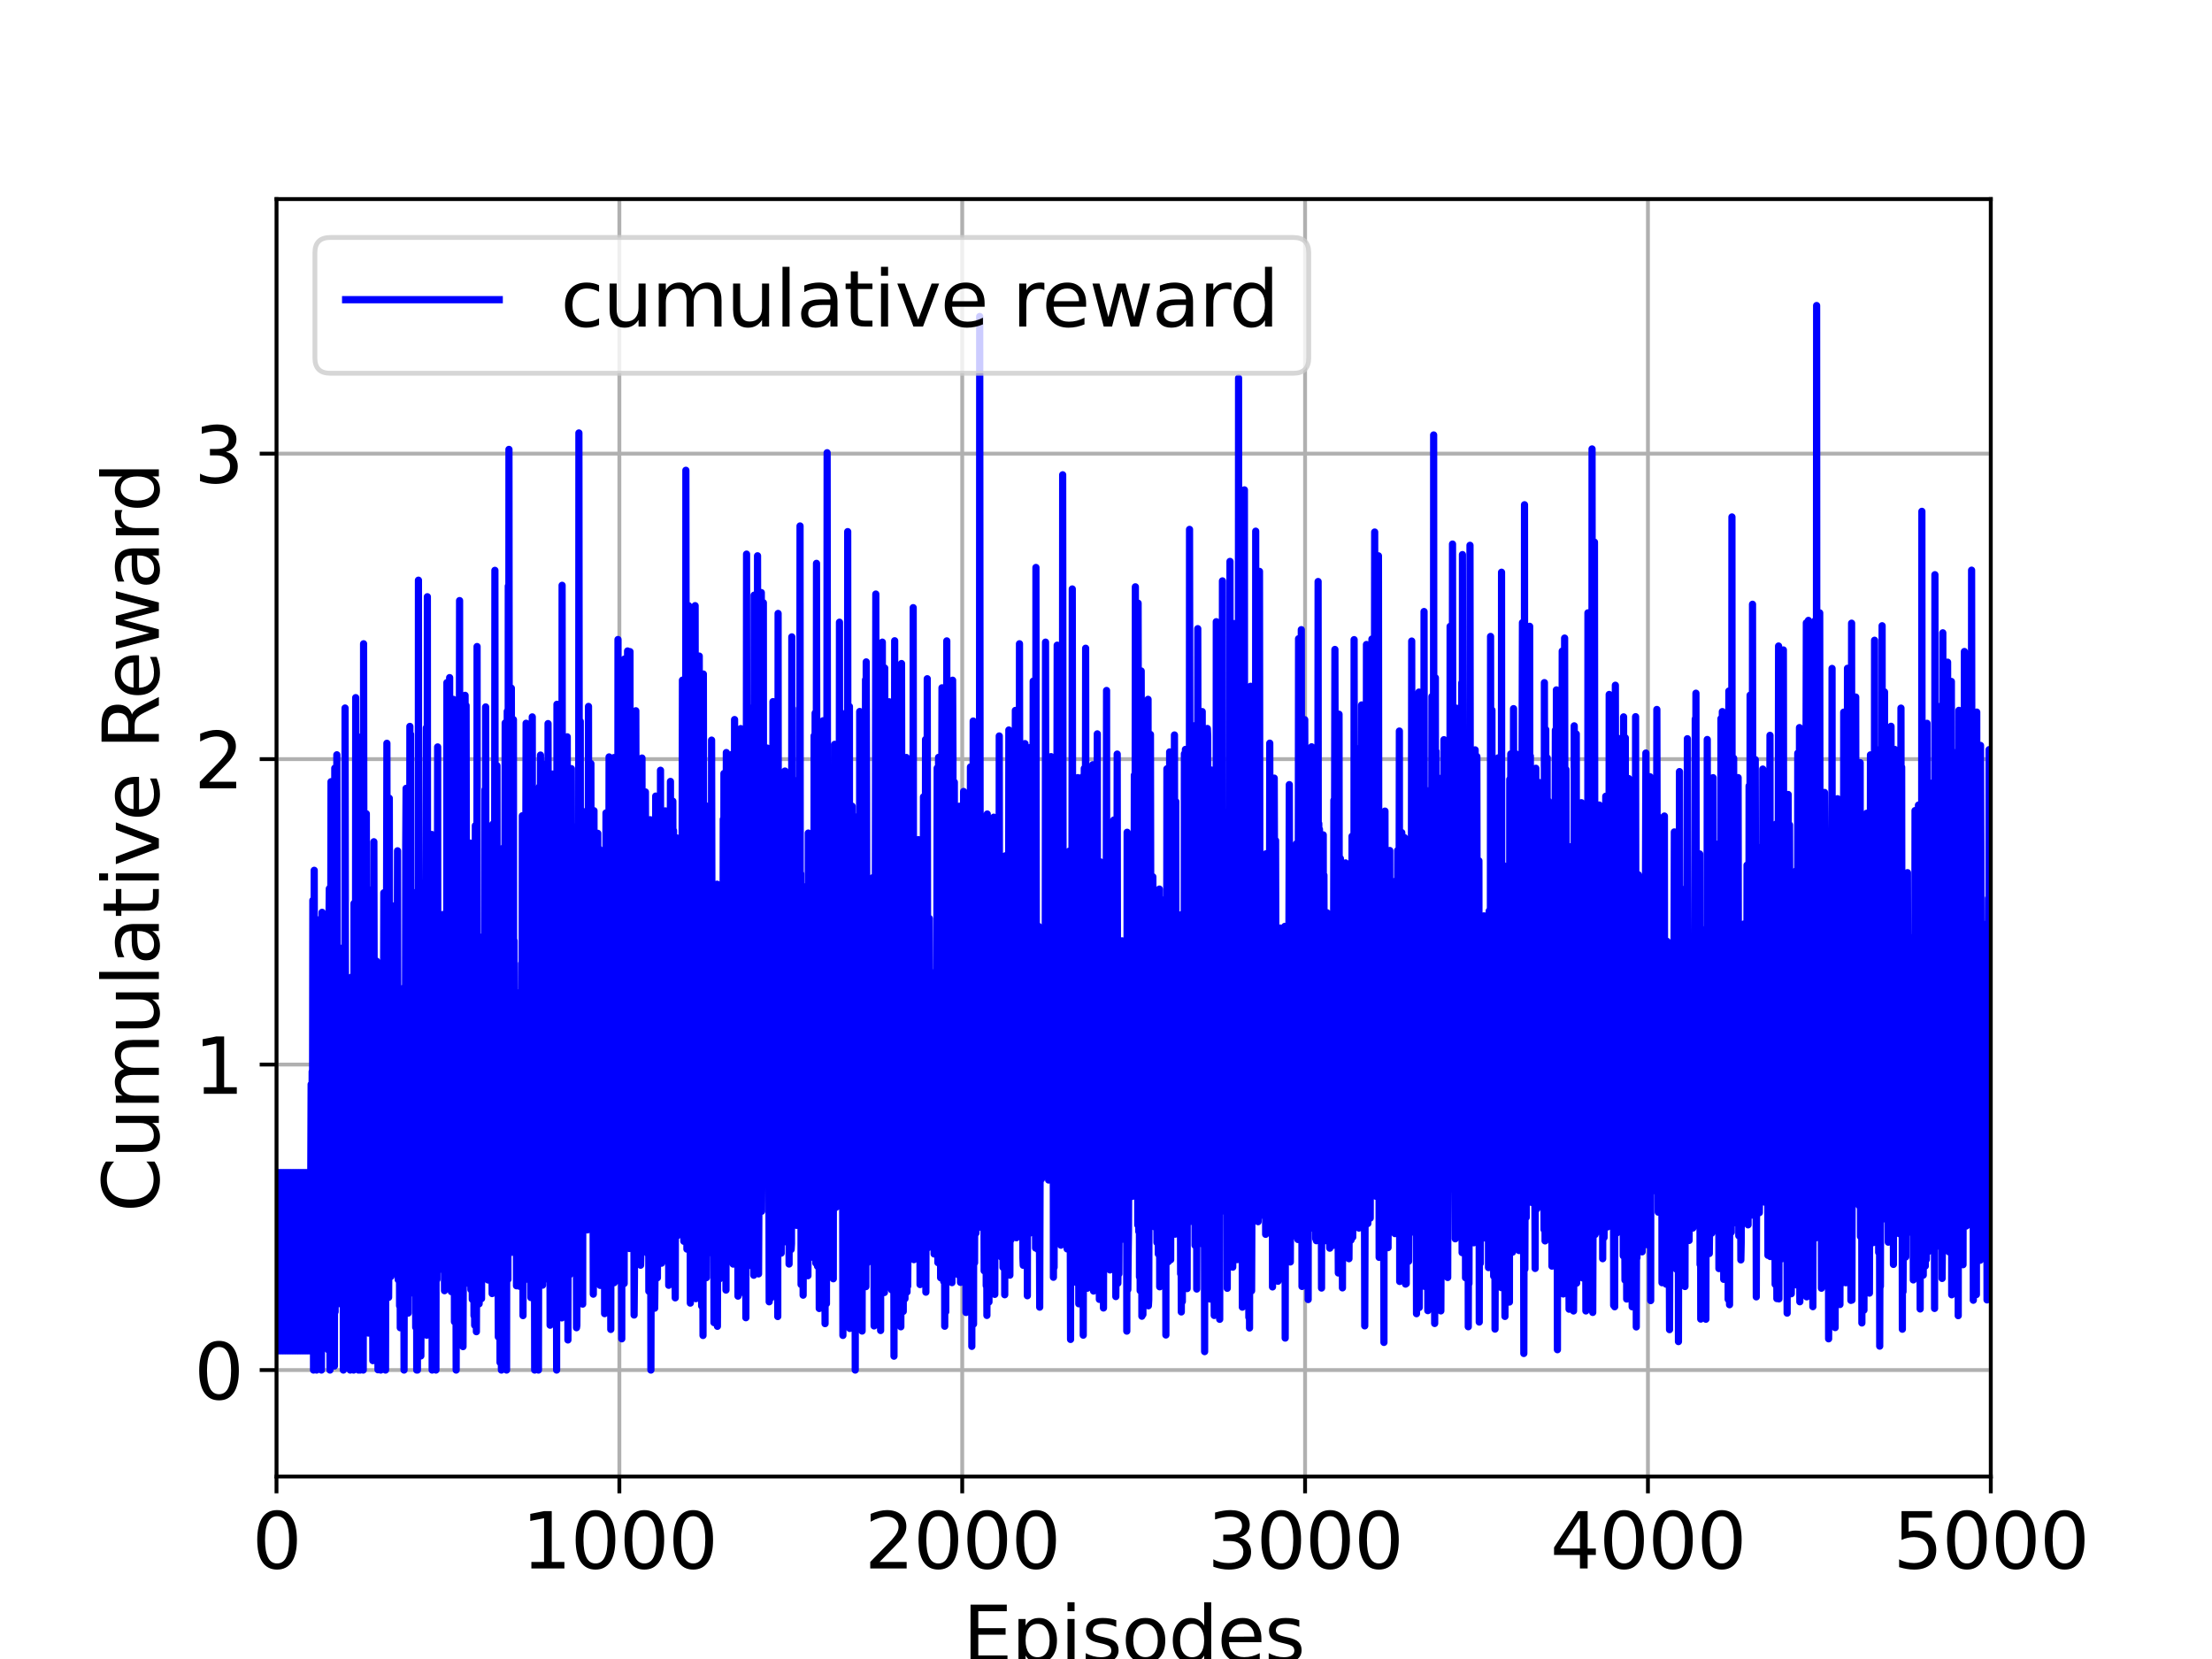 <?xml version="1.0" encoding="utf-8" standalone="no"?>
<!DOCTYPE svg PUBLIC "-//W3C//DTD SVG 1.1//EN"
  "http://www.w3.org/Graphics/SVG/1.1/DTD/svg11.dtd">
<svg xmlns:xlink="http://www.w3.org/1999/xlink" width="460.8pt" height="345.6pt" viewBox="0 0 460.8 345.6" xmlns="http://www.w3.org/2000/svg" version="1.1">
 <defs>
  <style type="text/css">*{stroke-linejoin: round; stroke-linecap: butt}</style>
 </defs>
 <g id="figure_1">
  <g id="patch_1">
   <path d="M 0 345.6 
L 460.8 345.6 
L 460.8 0 
L 0 0 
z
" style="fill: #ffffff"/>
  </g>
  <g id="axes_1">
   <g id="patch_2">
    <path d="M 57.6 307.584 
L 414.72 307.584 
L 414.72 41.472 
L 57.6 41.472 
z
" style="fill: #ffffff"/>
   </g>
   <g id="matplotlib.axis_1">
    <g id="xtick_1">
     <g id="line2d_1">
      <path d="M 57.6 307.584 
L 57.6 41.472 
" clip-path="url(#pc79ee75723)" style="fill: none; stroke: #b0b0b0; stroke-width: 0.8; stroke-linecap: square"/>
     </g>
     <g id="line2d_2">
      <defs>
       <path id="m76a941c4bd" d="M 0 0 
L 0 3.5 
" style="stroke: #000000; stroke-width: 0.8"/>
      </defs>
      <g>
       <use xlink:href="#m76a941c4bd" x="57.6" y="307.584" style="stroke: #000000; stroke-width: 0.8"/>
      </g>
     </g>
     <g id="text_1">
      <!-- 0 -->
      <g transform="translate(52.51 326.741)scale(0.16 -0.16)">
       <defs>
        <path id="DejaVuSans-30" d="M 2034 4250 
Q 1547 4250 1301 3770 
Q 1056 3291 1056 2328 
Q 1056 1369 1301 889 
Q 1547 409 2034 409 
Q 2525 409 2770 889 
Q 3016 1369 3016 2328 
Q 3016 3291 2770 3770 
Q 2525 4250 2034 4250 
z
M 2034 4750 
Q 2819 4750 3233 4129 
Q 3647 3509 3647 2328 
Q 3647 1150 3233 529 
Q 2819 -91 2034 -91 
Q 1250 -91 836 529 
Q 422 1150 422 2328 
Q 422 3509 836 4129 
Q 1250 4750 2034 4750 
z
" transform="scale(0.016)"/>
       </defs>
       <use xlink:href="#DejaVuSans-30"/>
      </g>
     </g>
    </g>
    <g id="xtick_2">
     <g id="line2d_3">
      <path d="M 129.024 307.584 
L 129.024 41.472 
" clip-path="url(#pc79ee75723)" style="fill: none; stroke: #b0b0b0; stroke-width: 0.8; stroke-linecap: square"/>
     </g>
     <g id="line2d_4">
      <g>
       <use xlink:href="#m76a941c4bd" x="129.024" y="307.584" style="stroke: #000000; stroke-width: 0.8"/>
      </g>
     </g>
     <g id="text_2">
      <!-- 1000 -->
      <g transform="translate(108.664 326.741)scale(0.16 -0.16)">
       <defs>
        <path id="DejaVuSans-31" d="M 794 531 
L 1825 531 
L 1825 4091 
L 703 3866 
L 703 4441 
L 1819 4666 
L 2450 4666 
L 2450 531 
L 3481 531 
L 3481 0 
L 794 0 
L 794 531 
z
" transform="scale(0.016)"/>
       </defs>
       <use xlink:href="#DejaVuSans-31"/>
       <use xlink:href="#DejaVuSans-30" x="63.623"/>
       <use xlink:href="#DejaVuSans-30" x="127.246"/>
       <use xlink:href="#DejaVuSans-30" x="190.869"/>
      </g>
     </g>
    </g>
    <g id="xtick_3">
     <g id="line2d_5">
      <path d="M 200.448 307.584 
L 200.448 41.472 
" clip-path="url(#pc79ee75723)" style="fill: none; stroke: #b0b0b0; stroke-width: 0.8; stroke-linecap: square"/>
     </g>
     <g id="line2d_6">
      <g>
       <use xlink:href="#m76a941c4bd" x="200.448" y="307.584" style="stroke: #000000; stroke-width: 0.8"/>
      </g>
     </g>
     <g id="text_3">
      <!-- 2000 -->
      <g transform="translate(180.088 326.741)scale(0.16 -0.16)">
       <defs>
        <path id="DejaVuSans-32" d="M 1228 531 
L 3431 531 
L 3431 0 
L 469 0 
L 469 531 
Q 828 903 1448 1529 
Q 2069 2156 2228 2338 
Q 2531 2678 2651 2914 
Q 2772 3150 2772 3378 
Q 2772 3750 2511 3984 
Q 2250 4219 1831 4219 
Q 1534 4219 1204 4116 
Q 875 4013 500 3803 
L 500 4441 
Q 881 4594 1212 4672 
Q 1544 4750 1819 4750 
Q 2544 4750 2975 4387 
Q 3406 4025 3406 3419 
Q 3406 3131 3298 2873 
Q 3191 2616 2906 2266 
Q 2828 2175 2409 1742 
Q 1991 1309 1228 531 
z
" transform="scale(0.016)"/>
       </defs>
       <use xlink:href="#DejaVuSans-32"/>
       <use xlink:href="#DejaVuSans-30" x="63.623"/>
       <use xlink:href="#DejaVuSans-30" x="127.246"/>
       <use xlink:href="#DejaVuSans-30" x="190.869"/>
      </g>
     </g>
    </g>
    <g id="xtick_4">
     <g id="line2d_7">
      <path d="M 271.872 307.584 
L 271.872 41.472 
" clip-path="url(#pc79ee75723)" style="fill: none; stroke: #b0b0b0; stroke-width: 0.8; stroke-linecap: square"/>
     </g>
     <g id="line2d_8">
      <g>
       <use xlink:href="#m76a941c4bd" x="271.872" y="307.584" style="stroke: #000000; stroke-width: 0.8"/>
      </g>
     </g>
     <g id="text_4">
      <!-- 3000 -->
      <g transform="translate(251.512 326.741)scale(0.16 -0.16)">
       <defs>
        <path id="DejaVuSans-33" d="M 2597 2516 
Q 3050 2419 3304 2112 
Q 3559 1806 3559 1356 
Q 3559 666 3084 287 
Q 2609 -91 1734 -91 
Q 1441 -91 1130 -33 
Q 819 25 488 141 
L 488 750 
Q 750 597 1062 519 
Q 1375 441 1716 441 
Q 2309 441 2620 675 
Q 2931 909 2931 1356 
Q 2931 1769 2642 2001 
Q 2353 2234 1838 2234 
L 1294 2234 
L 1294 2753 
L 1863 2753 
Q 2328 2753 2575 2939 
Q 2822 3125 2822 3475 
Q 2822 3834 2567 4026 
Q 2313 4219 1838 4219 
Q 1578 4219 1281 4162 
Q 984 4106 628 3988 
L 628 4550 
Q 988 4650 1302 4700 
Q 1616 4750 1894 4750 
Q 2613 4750 3031 4423 
Q 3450 4097 3450 3541 
Q 3450 3153 3228 2886 
Q 3006 2619 2597 2516 
z
" transform="scale(0.016)"/>
       </defs>
       <use xlink:href="#DejaVuSans-33"/>
       <use xlink:href="#DejaVuSans-30" x="63.623"/>
       <use xlink:href="#DejaVuSans-30" x="127.246"/>
       <use xlink:href="#DejaVuSans-30" x="190.869"/>
      </g>
     </g>
    </g>
    <g id="xtick_5">
     <g id="line2d_9">
      <path d="M 343.296 307.584 
L 343.296 41.472 
" clip-path="url(#pc79ee75723)" style="fill: none; stroke: #b0b0b0; stroke-width: 0.8; stroke-linecap: square"/>
     </g>
     <g id="line2d_10">
      <g>
       <use xlink:href="#m76a941c4bd" x="343.296" y="307.584" style="stroke: #000000; stroke-width: 0.8"/>
      </g>
     </g>
     <g id="text_5">
      <!-- 4000 -->
      <g transform="translate(322.936 326.741)scale(0.16 -0.16)">
       <defs>
        <path id="DejaVuSans-34" d="M 2419 4116 
L 825 1625 
L 2419 1625 
L 2419 4116 
z
M 2253 4666 
L 3047 4666 
L 3047 1625 
L 3713 1625 
L 3713 1100 
L 3047 1100 
L 3047 0 
L 2419 0 
L 2419 1100 
L 313 1100 
L 313 1709 
L 2253 4666 
z
" transform="scale(0.016)"/>
       </defs>
       <use xlink:href="#DejaVuSans-34"/>
       <use xlink:href="#DejaVuSans-30" x="63.623"/>
       <use xlink:href="#DejaVuSans-30" x="127.246"/>
       <use xlink:href="#DejaVuSans-30" x="190.869"/>
      </g>
     </g>
    </g>
    <g id="xtick_6">
     <g id="line2d_11">
      <path d="M 414.72 307.584 
L 414.72 41.472 
" clip-path="url(#pc79ee75723)" style="fill: none; stroke: #b0b0b0; stroke-width: 0.8; stroke-linecap: square"/>
     </g>
     <g id="line2d_12">
      <g>
       <use xlink:href="#m76a941c4bd" x="414.72" y="307.584" style="stroke: #000000; stroke-width: 0.8"/>
      </g>
     </g>
     <g id="text_6">
      <!-- 5000 -->
      <g transform="translate(394.36 326.741)scale(0.16 -0.16)">
       <defs>
        <path id="DejaVuSans-35" d="M 691 4666 
L 3169 4666 
L 3169 4134 
L 1269 4134 
L 1269 2991 
Q 1406 3038 1543 3061 
Q 1681 3084 1819 3084 
Q 2600 3084 3056 2656 
Q 3513 2228 3513 1497 
Q 3513 744 3044 326 
Q 2575 -91 1722 -91 
Q 1428 -91 1123 -41 
Q 819 9 494 109 
L 494 744 
Q 775 591 1075 516 
Q 1375 441 1709 441 
Q 2250 441 2565 725 
Q 2881 1009 2881 1497 
Q 2881 1984 2565 2268 
Q 2250 2553 1709 2553 
Q 1456 2553 1204 2497 
Q 953 2441 691 2322 
L 691 4666 
z
" transform="scale(0.016)"/>
       </defs>
       <use xlink:href="#DejaVuSans-35"/>
       <use xlink:href="#DejaVuSans-30" x="63.623"/>
       <use xlink:href="#DejaVuSans-30" x="127.246"/>
       <use xlink:href="#DejaVuSans-30" x="190.869"/>
      </g>
     </g>
    </g>
    <g id="text_7">
     <!-- Episodes -->
     <g transform="translate(200.572 346.226)scale(0.16 -0.16)">
      <defs>
       <path id="DejaVuSans-45" d="M 628 4666 
L 3578 4666 
L 3578 4134 
L 1259 4134 
L 1259 2753 
L 3481 2753 
L 3481 2222 
L 1259 2222 
L 1259 531 
L 3634 531 
L 3634 0 
L 628 0 
L 628 4666 
z
" transform="scale(0.016)"/>
       <path id="DejaVuSans-70" d="M 1159 525 
L 1159 -1331 
L 581 -1331 
L 581 3500 
L 1159 3500 
L 1159 2969 
Q 1341 3281 1617 3432 
Q 1894 3584 2278 3584 
Q 2916 3584 3314 3078 
Q 3713 2572 3713 1747 
Q 3713 922 3314 415 
Q 2916 -91 2278 -91 
Q 1894 -91 1617 61 
Q 1341 213 1159 525 
z
M 3116 1747 
Q 3116 2381 2855 2742 
Q 2594 3103 2138 3103 
Q 1681 3103 1420 2742 
Q 1159 2381 1159 1747 
Q 1159 1113 1420 752 
Q 1681 391 2138 391 
Q 2594 391 2855 752 
Q 3116 1113 3116 1747 
z
" transform="scale(0.016)"/>
       <path id="DejaVuSans-69" d="M 603 3500 
L 1178 3500 
L 1178 0 
L 603 0 
L 603 3500 
z
M 603 4863 
L 1178 4863 
L 1178 4134 
L 603 4134 
L 603 4863 
z
" transform="scale(0.016)"/>
       <path id="DejaVuSans-73" d="M 2834 3397 
L 2834 2853 
Q 2591 2978 2328 3040 
Q 2066 3103 1784 3103 
Q 1356 3103 1142 2972 
Q 928 2841 928 2578 
Q 928 2378 1081 2264 
Q 1234 2150 1697 2047 
L 1894 2003 
Q 2506 1872 2764 1633 
Q 3022 1394 3022 966 
Q 3022 478 2636 193 
Q 2250 -91 1575 -91 
Q 1294 -91 989 -36 
Q 684 19 347 128 
L 347 722 
Q 666 556 975 473 
Q 1284 391 1588 391 
Q 1994 391 2212 530 
Q 2431 669 2431 922 
Q 2431 1156 2273 1281 
Q 2116 1406 1581 1522 
L 1381 1569 
Q 847 1681 609 1914 
Q 372 2147 372 2553 
Q 372 3047 722 3315 
Q 1072 3584 1716 3584 
Q 2034 3584 2315 3537 
Q 2597 3491 2834 3397 
z
" transform="scale(0.016)"/>
       <path id="DejaVuSans-6f" d="M 1959 3097 
Q 1497 3097 1228 2736 
Q 959 2375 959 1747 
Q 959 1119 1226 758 
Q 1494 397 1959 397 
Q 2419 397 2687 759 
Q 2956 1122 2956 1747 
Q 2956 2369 2687 2733 
Q 2419 3097 1959 3097 
z
M 1959 3584 
Q 2709 3584 3137 3096 
Q 3566 2609 3566 1747 
Q 3566 888 3137 398 
Q 2709 -91 1959 -91 
Q 1206 -91 779 398 
Q 353 888 353 1747 
Q 353 2609 779 3096 
Q 1206 3584 1959 3584 
z
" transform="scale(0.016)"/>
       <path id="DejaVuSans-64" d="M 2906 2969 
L 2906 4863 
L 3481 4863 
L 3481 0 
L 2906 0 
L 2906 525 
Q 2725 213 2448 61 
Q 2172 -91 1784 -91 
Q 1150 -91 751 415 
Q 353 922 353 1747 
Q 353 2572 751 3078 
Q 1150 3584 1784 3584 
Q 2172 3584 2448 3432 
Q 2725 3281 2906 2969 
z
M 947 1747 
Q 947 1113 1208 752 
Q 1469 391 1925 391 
Q 2381 391 2643 752 
Q 2906 1113 2906 1747 
Q 2906 2381 2643 2742 
Q 2381 3103 1925 3103 
Q 1469 3103 1208 2742 
Q 947 2381 947 1747 
z
" transform="scale(0.016)"/>
       <path id="DejaVuSans-65" d="M 3597 1894 
L 3597 1613 
L 953 1613 
Q 991 1019 1311 708 
Q 1631 397 2203 397 
Q 2534 397 2845 478 
Q 3156 559 3463 722 
L 3463 178 
Q 3153 47 2828 -22 
Q 2503 -91 2169 -91 
Q 1331 -91 842 396 
Q 353 884 353 1716 
Q 353 2575 817 3079 
Q 1281 3584 2069 3584 
Q 2775 3584 3186 3129 
Q 3597 2675 3597 1894 
z
M 3022 2063 
Q 3016 2534 2758 2815 
Q 2500 3097 2075 3097 
Q 1594 3097 1305 2825 
Q 1016 2553 972 2059 
L 3022 2063 
z
" transform="scale(0.016)"/>
      </defs>
      <use xlink:href="#DejaVuSans-45"/>
      <use xlink:href="#DejaVuSans-70" x="63.184"/>
      <use xlink:href="#DejaVuSans-69" x="126.66"/>
      <use xlink:href="#DejaVuSans-73" x="154.443"/>
      <use xlink:href="#DejaVuSans-6f" x="206.543"/>
      <use xlink:href="#DejaVuSans-64" x="267.725"/>
      <use xlink:href="#DejaVuSans-65" x="331.201"/>
      <use xlink:href="#DejaVuSans-73" x="392.725"/>
     </g>
    </g>
   </g>
   <g id="matplotlib.axis_2">
    <g id="ytick_1">
     <g id="line2d_13">
      <path d="M 57.6 285.408 
L 414.72 285.408 
" clip-path="url(#pc79ee75723)" style="fill: none; stroke: #b0b0b0; stroke-width: 0.8; stroke-linecap: square"/>
     </g>
     <g id="line2d_14">
      <defs>
       <path id="m69adef6be5" d="M 0 0 
L -3.5 0 
" style="stroke: #000000; stroke-width: 0.8"/>
      </defs>
      <g>
       <use xlink:href="#m69adef6be5" x="57.6" y="285.408" style="stroke: #000000; stroke-width: 0.8"/>
      </g>
     </g>
     <g id="text_8">
      <!-- 0 -->
      <g transform="translate(40.42 291.487)scale(0.16 -0.16)">
       <use xlink:href="#DejaVuSans-30"/>
      </g>
     </g>
    </g>
    <g id="ytick_2">
     <g id="line2d_15">
      <path d="M 57.6 221.772 
L 414.72 221.772 
" clip-path="url(#pc79ee75723)" style="fill: none; stroke: #b0b0b0; stroke-width: 0.8; stroke-linecap: square"/>
     </g>
     <g id="line2d_16">
      <g>
       <use xlink:href="#m69adef6be5" x="57.6" y="221.772" style="stroke: #000000; stroke-width: 0.8"/>
      </g>
     </g>
     <g id="text_9">
      <!-- 1 -->
      <g transform="translate(40.42 227.851)scale(0.16 -0.16)">
       <use xlink:href="#DejaVuSans-31"/>
      </g>
     </g>
    </g>
    <g id="ytick_3">
     <g id="line2d_17">
      <path d="M 57.6 158.137 
L 414.72 158.137 
" clip-path="url(#pc79ee75723)" style="fill: none; stroke: #b0b0b0; stroke-width: 0.8; stroke-linecap: square"/>
     </g>
     <g id="line2d_18">
      <g>
       <use xlink:href="#m69adef6be5" x="57.6" y="158.137" style="stroke: #000000; stroke-width: 0.8"/>
      </g>
     </g>
     <g id="text_10">
      <!-- 2 -->
      <g transform="translate(40.42 164.216)scale(0.16 -0.16)">
       <use xlink:href="#DejaVuSans-32"/>
      </g>
     </g>
    </g>
    <g id="ytick_4">
     <g id="line2d_19">
      <path d="M 57.6 94.501 
L 414.72 94.501 
" clip-path="url(#pc79ee75723)" style="fill: none; stroke: #b0b0b0; stroke-width: 0.8; stroke-linecap: square"/>
     </g>
     <g id="line2d_20">
      <g>
       <use xlink:href="#m69adef6be5" x="57.6" y="94.501" style="stroke: #000000; stroke-width: 0.8"/>
      </g>
     </g>
     <g id="text_11">
      <!-- 3 -->
      <g transform="translate(40.42 100.58)scale(0.16 -0.16)">
       <use xlink:href="#DejaVuSans-33"/>
      </g>
     </g>
    </g>
    <g id="text_12">
     <!-- Cumulative Reward -->
     <g transform="translate(33.093 252.524)rotate(-90)scale(0.16 -0.16)">
      <defs>
       <path id="DejaVuSans-43" d="M 4122 4306 
L 4122 3641 
Q 3803 3938 3442 4084 
Q 3081 4231 2675 4231 
Q 1875 4231 1450 3742 
Q 1025 3253 1025 2328 
Q 1025 1406 1450 917 
Q 1875 428 2675 428 
Q 3081 428 3442 575 
Q 3803 722 4122 1019 
L 4122 359 
Q 3791 134 3420 21 
Q 3050 -91 2638 -91 
Q 1578 -91 968 557 
Q 359 1206 359 2328 
Q 359 3453 968 4101 
Q 1578 4750 2638 4750 
Q 3056 4750 3426 4639 
Q 3797 4528 4122 4306 
z
" transform="scale(0.016)"/>
       <path id="DejaVuSans-75" d="M 544 1381 
L 544 3500 
L 1119 3500 
L 1119 1403 
Q 1119 906 1312 657 
Q 1506 409 1894 409 
Q 2359 409 2629 706 
Q 2900 1003 2900 1516 
L 2900 3500 
L 3475 3500 
L 3475 0 
L 2900 0 
L 2900 538 
Q 2691 219 2414 64 
Q 2138 -91 1772 -91 
Q 1169 -91 856 284 
Q 544 659 544 1381 
z
M 1991 3584 
L 1991 3584 
z
" transform="scale(0.016)"/>
       <path id="DejaVuSans-6d" d="M 3328 2828 
Q 3544 3216 3844 3400 
Q 4144 3584 4550 3584 
Q 5097 3584 5394 3201 
Q 5691 2819 5691 2113 
L 5691 0 
L 5113 0 
L 5113 2094 
Q 5113 2597 4934 2840 
Q 4756 3084 4391 3084 
Q 3944 3084 3684 2787 
Q 3425 2491 3425 1978 
L 3425 0 
L 2847 0 
L 2847 2094 
Q 2847 2600 2669 2842 
Q 2491 3084 2119 3084 
Q 1678 3084 1418 2786 
Q 1159 2488 1159 1978 
L 1159 0 
L 581 0 
L 581 3500 
L 1159 3500 
L 1159 2956 
Q 1356 3278 1631 3431 
Q 1906 3584 2284 3584 
Q 2666 3584 2933 3390 
Q 3200 3197 3328 2828 
z
" transform="scale(0.016)"/>
       <path id="DejaVuSans-6c" d="M 603 4863 
L 1178 4863 
L 1178 0 
L 603 0 
L 603 4863 
z
" transform="scale(0.016)"/>
       <path id="DejaVuSans-61" d="M 2194 1759 
Q 1497 1759 1228 1600 
Q 959 1441 959 1056 
Q 959 750 1161 570 
Q 1363 391 1709 391 
Q 2188 391 2477 730 
Q 2766 1069 2766 1631 
L 2766 1759 
L 2194 1759 
z
M 3341 1997 
L 3341 0 
L 2766 0 
L 2766 531 
Q 2569 213 2275 61 
Q 1981 -91 1556 -91 
Q 1019 -91 701 211 
Q 384 513 384 1019 
Q 384 1609 779 1909 
Q 1175 2209 1959 2209 
L 2766 2209 
L 2766 2266 
Q 2766 2663 2505 2880 
Q 2244 3097 1772 3097 
Q 1472 3097 1187 3025 
Q 903 2953 641 2809 
L 641 3341 
Q 956 3463 1253 3523 
Q 1550 3584 1831 3584 
Q 2591 3584 2966 3190 
Q 3341 2797 3341 1997 
z
" transform="scale(0.016)"/>
       <path id="DejaVuSans-74" d="M 1172 4494 
L 1172 3500 
L 2356 3500 
L 2356 3053 
L 1172 3053 
L 1172 1153 
Q 1172 725 1289 603 
Q 1406 481 1766 481 
L 2356 481 
L 2356 0 
L 1766 0 
Q 1100 0 847 248 
Q 594 497 594 1153 
L 594 3053 
L 172 3053 
L 172 3500 
L 594 3500 
L 594 4494 
L 1172 4494 
z
" transform="scale(0.016)"/>
       <path id="DejaVuSans-76" d="M 191 3500 
L 800 3500 
L 1894 563 
L 2988 3500 
L 3597 3500 
L 2284 0 
L 1503 0 
L 191 3500 
z
" transform="scale(0.016)"/>
       <path id="DejaVuSans-20" transform="scale(0.016)"/>
       <path id="DejaVuSans-52" d="M 2841 2188 
Q 3044 2119 3236 1894 
Q 3428 1669 3622 1275 
L 4263 0 
L 3584 0 
L 2988 1197 
Q 2756 1666 2539 1819 
Q 2322 1972 1947 1972 
L 1259 1972 
L 1259 0 
L 628 0 
L 628 4666 
L 2053 4666 
Q 2853 4666 3247 4331 
Q 3641 3997 3641 3322 
Q 3641 2881 3436 2590 
Q 3231 2300 2841 2188 
z
M 1259 4147 
L 1259 2491 
L 2053 2491 
Q 2509 2491 2742 2702 
Q 2975 2913 2975 3322 
Q 2975 3731 2742 3939 
Q 2509 4147 2053 4147 
L 1259 4147 
z
" transform="scale(0.016)"/>
       <path id="DejaVuSans-77" d="M 269 3500 
L 844 3500 
L 1563 769 
L 2278 3500 
L 2956 3500 
L 3675 769 
L 4391 3500 
L 4966 3500 
L 4050 0 
L 3372 0 
L 2619 2869 
L 1863 0 
L 1184 0 
L 269 3500 
z
" transform="scale(0.016)"/>
       <path id="DejaVuSans-72" d="M 2631 2963 
Q 2534 3019 2420 3045 
Q 2306 3072 2169 3072 
Q 1681 3072 1420 2755 
Q 1159 2438 1159 1844 
L 1159 0 
L 581 0 
L 581 3500 
L 1159 3500 
L 1159 2956 
Q 1341 3275 1631 3429 
Q 1922 3584 2338 3584 
Q 2397 3584 2469 3576 
Q 2541 3569 2628 3553 
L 2631 2963 
z
" transform="scale(0.016)"/>
      </defs>
      <use xlink:href="#DejaVuSans-43"/>
      <use xlink:href="#DejaVuSans-75" x="69.824"/>
      <use xlink:href="#DejaVuSans-6d" x="133.203"/>
      <use xlink:href="#DejaVuSans-75" x="230.615"/>
      <use xlink:href="#DejaVuSans-6c" x="293.994"/>
      <use xlink:href="#DejaVuSans-61" x="321.777"/>
      <use xlink:href="#DejaVuSans-74" x="383.057"/>
      <use xlink:href="#DejaVuSans-69" x="422.266"/>
      <use xlink:href="#DejaVuSans-76" x="450.049"/>
      <use xlink:href="#DejaVuSans-65" x="509.229"/>
      <use xlink:href="#DejaVuSans-20" x="570.752"/>
      <use xlink:href="#DejaVuSans-52" x="602.539"/>
      <use xlink:href="#DejaVuSans-65" x="667.521"/>
      <use xlink:href="#DejaVuSans-77" x="729.045"/>
      <use xlink:href="#DejaVuSans-61" x="810.832"/>
      <use xlink:href="#DejaVuSans-72" x="872.111"/>
      <use xlink:href="#DejaVuSans-64" x="911.475"/>
     </g>
    </g>
   </g>
   <g id="line2d_21">
    <path d="M 57.6 264.167 
L 57.671 244.268 
L 57.743 281.406 
L 57.814 254.59 
L 57.886 264.167 
L 57.957 244.268 
L 58.029 281.406 
L 58.1 254.59 
L 58.171 264.167 
L 58.243 244.268 
L 58.314 281.406 
L 58.386 254.59 
L 58.457 264.167 
L 58.529 244.268 
L 58.6 281.406 
L 58.671 254.59 
L 58.743 264.167 
L 58.814 244.268 
L 58.886 281.406 
L 58.957 254.59 
L 59.028 264.167 
L 59.1 244.268 
L 59.171 281.406 
L 59.243 254.59 
L 59.314 264.167 
L 59.386 244.268 
L 59.457 281.406 
L 59.528 254.59 
L 59.6 264.167 
L 59.671 244.268 
L 59.743 281.406 
L 59.814 254.59 
L 59.886 264.167 
L 59.957 244.268 
L 60.028 281.406 
L 60.1 254.59 
L 60.171 264.167 
L 60.243 244.268 
L 60.314 281.406 
L 60.386 254.59 
L 60.457 264.167 
L 60.528 244.268 
L 60.6 281.406 
L 60.671 254.59 
L 60.743 264.167 
L 60.814 244.268 
L 60.886 281.406 
L 60.957 254.59 
L 61.028 264.167 
L 61.1 244.268 
L 61.171 281.406 
L 61.243 254.59 
L 61.314 264.167 
L 61.385 244.268 
L 61.457 281.406 
L 61.528 254.59 
L 61.6 264.167 
L 61.671 244.268 
L 61.743 281.406 
L 61.814 254.59 
L 61.885 264.167 
L 61.957 244.268 
L 62.028 281.406 
L 62.1 254.59 
L 62.171 264.167 
L 62.243 244.268 
L 62.314 281.406 
L 62.385 254.59 
L 62.457 264.167 
L 62.528 244.268 
L 62.6 281.406 
L 62.671 254.59 
L 62.743 264.167 
L 62.814 244.268 
L 62.885 281.406 
L 62.957 254.59 
L 63.028 264.167 
L 63.1 244.268 
L 63.171 281.406 
L 63.242 254.59 
L 63.314 264.167 
L 63.385 244.268 
L 63.457 281.406 
L 63.528 254.59 
L 63.6 264.167 
L 63.671 244.268 
L 63.742 281.406 
L 63.814 254.59 
L 63.885 264.167 
L 63.957 244.268 
L 64.028 281.406 
L 64.1 254.59 
L 64.171 264.167 
L 64.242 244.268 
L 64.314 281.406 
L 64.385 254.59 
L 64.457 264.167 
L 64.528 244.268 
L 64.6 281.406 
L 64.814 225.894 
L 64.885 279.217 
L 65.028 223.228 
L 65.1 237.794 
L 65.171 187.552 
L 65.314 285.408 
L 65.457 181.299 
L 65.599 275.839 
L 65.671 210.09 
L 65.742 261.546 
L 65.814 225.348 
L 65.885 237.546 
L 65.957 285.408 
L 66.028 231.579 
L 66.099 237.275 
L 66.171 274.694 
L 66.314 191.631 
L 66.385 263.163 
L 66.457 224.751 
L 66.528 236.038 
L 66.599 272.043 
L 66.671 268.519 
L 66.814 279.63 
L 66.885 200.008 
L 66.957 285.408 
L 67.099 190.052 
L 67.171 261.754 
L 67.314 192.88 
L 67.385 228.879 
L 67.457 224.459 
L 67.599 247.929 
L 67.671 215.135 
L 67.742 278.845 
L 67.814 254.276 
L 67.885 234.119 
L 67.956 274.315 
L 68.028 215.745 
L 68.099 246.262 
L 68.242 221.409 
L 68.385 281.203 
L 68.528 192.545 
L 68.599 185.121 
L 68.742 285.408 
L 68.956 162.839 
L 69.099 238.523 
L 69.171 179.859 
L 69.242 239.982 
L 69.314 194.959 
L 69.385 231.723 
L 69.456 221.035 
L 69.528 247.951 
L 69.599 203.71 
L 69.671 284.567 
L 69.742 160.014 
L 69.814 273.271 
L 69.885 228.725 
L 69.956 217.015 
L 70.028 231.887 
L 70.099 225.286 
L 70.171 157.236 
L 70.313 261.722 
L 70.456 222.476 
L 70.528 264.734 
L 70.599 237.367 
L 70.671 271.567 
L 70.956 197.534 
L 71.028 245.521 
L 71.099 230.123 
L 71.171 230.804 
L 71.242 230.754 
L 71.313 265.804 
L 71.456 216.748 
L 71.528 285.408 
L 71.599 198.141 
L 71.742 264.478 
L 71.813 284.688 
L 71.885 147.492 
L 71.956 201.153 
L 72.242 268.801 
L 72.313 228.573 
L 72.385 254.71 
L 72.456 211.919 
L 72.528 270.649 
L 72.599 231.844 
L 72.67 264.193 
L 72.742 260.451 
L 72.813 257.021 
L 72.956 285.408 
L 73.17 203.579 
L 73.242 258.685 
L 73.313 218.305 
L 73.385 226.015 
L 73.456 266.066 
L 73.528 219.405 
L 73.67 285.408 
L 73.742 188.198 
L 73.813 219.938 
L 73.956 224.195 
L 74.028 262.29 
L 74.099 145.329 
L 74.17 201.126 
L 74.385 236.429 
L 74.456 199.823 
L 74.527 233.454 
L 74.599 200.734 
L 74.67 285.408 
L 74.742 217.443 
L 74.885 272.348 
L 74.956 172.238 
L 75.027 285.408 
L 75.099 283.67 
L 75.17 233.26 
L 75.242 259.538 
L 75.313 267.694 
L 75.385 261.491 
L 75.456 153.333 
L 75.527 251.806 
L 75.599 247.748 
L 75.67 285.408 
L 75.742 134.107 
L 75.885 237.885 
L 75.956 236.719 
L 76.099 200.421 
L 76.17 261.932 
L 76.242 230.036 
L 76.313 169.512 
L 76.456 254.697 
L 76.67 197.404 
L 76.742 277.699 
L 76.813 236.696 
L 76.884 260.025 
L 77.099 185.416 
L 77.313 274.533 
L 77.384 231.547 
L 77.456 251.356 
L 77.527 237.798 
L 77.67 283.445 
L 77.742 266.256 
L 77.813 251.085 
L 77.884 175.352 
L 78.099 281.862 
L 78.17 248.762 
L 78.242 257.833 
L 78.313 256.09 
L 78.384 271.988 
L 78.456 200.222 
L 78.527 267.362 
L 78.599 249.584 
L 78.742 285.348 
L 79.027 205.435 
L 79.099 257.663 
L 79.17 214.222 
L 79.313 285.408 
L 79.384 272.271 
L 79.599 217.89 
L 79.67 217.325 
L 79.741 278.022 
L 79.956 185.982 
L 80.027 248.239 
L 80.099 193.369 
L 80.17 284.434 
L 80.241 250.484 
L 80.313 285.408 
L 80.599 154.838 
L 80.741 267.196 
L 80.813 233.663 
L 80.884 237.044 
L 80.956 270.268 
L 81.027 259.533 
L 81.098 166.284 
L 81.241 264.493 
L 81.384 249.844 
L 81.456 265.904 
L 81.598 218.794 
L 81.67 250.086 
L 81.813 188.71 
L 81.884 216.635 
L 81.956 191.504 
L 82.027 195.052 
L 82.098 240.792 
L 82.17 207.478 
L 82.241 212.272 
L 82.313 251.273 
L 82.384 249.589 
L 82.456 211.816 
L 82.527 224.569 
L 82.67 242.021 
L 82.813 177.237 
L 82.956 266.602 
L 83.17 232.154 
L 83.241 272.023 
L 83.313 229.57 
L 83.384 276.6 
L 83.527 244.432 
L 83.67 269.812 
L 83.741 250.893 
L 83.813 274.205 
L 84.027 205.878 
L 84.17 285.408 
L 84.241 251.569 
L 84.313 237.584 
L 84.384 262.33 
L 84.527 175.894 
L 84.598 164.228 
L 84.67 231.273 
L 84.741 208.872 
L 84.813 259.661 
L 84.884 229.59 
L 84.955 237.44 
L 85.027 273.549 
L 85.098 189.731 
L 85.17 232.547 
L 85.241 218.6 
L 85.313 240.698 
L 85.384 151.319 
L 85.455 252.615 
L 85.527 152.952 
L 85.67 269.342 
L 85.741 267.681 
L 85.812 249.309 
L 85.884 260.849 
L 85.955 216.41 
L 86.027 219.073 
L 86.241 265.429 
L 86.455 223.675 
L 86.527 210.93 
L 86.598 276.5 
L 86.67 262.669 
L 86.741 185.853 
L 86.812 285.408 
L 86.884 259.186 
L 86.955 285.408 
L 87.027 235.085 
L 87.098 273.728 
L 87.17 120.863 
L 87.241 262.175 
L 87.312 245.774 
L 87.384 235.271 
L 87.455 278.51 
L 87.527 238.373 
L 87.598 252.356 
L 87.67 282.47 
L 87.741 264.977 
L 87.812 197.16 
L 87.955 258.007 
L 88.098 183.951 
L 88.312 269.865 
L 88.384 247.387 
L 88.455 257.597 
L 88.812 151.615 
L 88.884 278.15 
L 88.955 242.744 
L 89.027 124.308 
L 89.098 252.009 
L 89.169 195.663 
L 89.241 271.072 
L 89.312 187.729 
L 89.384 215.615 
L 89.527 254.623 
L 89.598 202.185 
L 89.669 257.889 
L 89.741 235.706 
L 89.812 266.15 
L 89.884 259.42 
L 89.955 173.837 
L 90.026 285.408 
L 90.098 259.467 
L 90.169 259.195 
L 90.312 183.949 
L 90.455 241.627 
L 90.526 248.589 
L 90.598 243.255 
L 90.812 285.408 
L 90.955 183.946 
L 91.026 266.536 
L 91.098 230.463 
L 91.169 155.596 
L 91.241 258.555 
L 91.312 226.967 
L 91.598 264.428 
L 91.669 192.226 
L 91.812 259.698 
L 91.955 210.025 
L 92.026 255.823 
L 92.098 241.471 
L 92.241 190.52 
L 92.312 255.584 
L 92.383 200.424 
L 92.598 268.875 
L 92.669 219.664 
L 92.741 263.093 
L 92.812 244.264 
L 92.883 215.206 
L 92.955 219.868 
L 93.026 244.516 
L 93.098 142.198 
L 93.169 254.87 
L 93.241 229.367 
L 93.312 240.655 
L 93.455 197.035 
L 93.526 236.083 
L 93.669 141.158 
L 93.741 256.713 
L 93.812 253.284 
L 93.883 160.23 
L 94.026 269.076 
L 94.169 157.209 
L 94.241 217.398 
L 94.312 268.281 
L 94.383 242.975 
L 94.455 145.69 
L 94.526 161.966 
L 94.669 275.346 
L 94.74 253.386 
L 94.812 260.54 
L 94.883 266.708 
L 94.955 244.361 
L 95.026 285.408 
L 95.098 250.489 
L 95.169 275.918 
L 95.24 255.474 
L 95.312 264.351 
L 95.383 271.005 
L 95.455 262.134 
L 95.526 168.792 
L 95.598 221.618 
L 95.74 125.112 
L 95.812 255.578 
L 95.883 224.705 
L 95.955 222.655 
L 96.026 253.222 
L 96.098 199.073 
L 96.169 253.826 
L 96.24 240.19 
L 96.312 207.673 
L 96.455 280.526 
L 96.526 261.923 
L 96.598 163.8 
L 96.669 207.196 
L 96.74 238.089 
L 96.812 236.828 
L 96.883 144.849 
L 97.026 236.248 
L 97.097 146.971 
L 97.24 236.214 
L 97.312 204.383 
L 97.455 267.313 
L 97.526 222.518 
L 97.597 238.107 
L 97.669 245.34 
L 97.74 179.53 
L 97.812 266.223 
L 97.883 232.407 
L 97.955 175.631 
L 98.097 268.652 
L 98.169 232.198 
L 98.24 260.998 
L 98.312 246.179 
L 98.383 270.685 
L 98.455 253.031 
L 98.526 176.997 
L 98.74 274.077 
L 98.812 231.83 
L 98.883 276.075 
L 99.026 171.987 
L 99.097 244.989 
L 99.169 243.938 
L 99.24 277.416 
L 99.312 261.233 
L 99.383 134.683 
L 99.454 255.55 
L 99.526 240.021 
L 99.597 194.914 
L 99.812 271.612 
L 99.883 227.698 
L 100.097 268.082 
L 100.24 247.898 
L 100.312 270.532 
L 100.454 214.107 
L 100.526 201.741 
L 100.74 241.905 
L 100.812 247.507 
L 100.883 229.694 
L 100.954 232.882 
L 101.026 164.484 
L 101.097 258.494 
L 101.169 147.264 
L 101.311 251.174 
L 101.383 241.79 
L 101.454 253.252 
L 101.526 228.707 
L 101.669 266.648 
L 101.74 227.466 
L 101.811 233.162 
L 101.883 244.692 
L 102.097 211.667 
L 102.169 266.128 
L 102.24 248.741 
L 102.311 213.582 
L 102.454 258.496 
L 102.526 269.478 
L 102.669 171.686 
L 102.74 233.411 
L 102.811 220.797 
L 102.883 231.963 
L 103.026 202.841 
L 103.097 118.815 
L 103.169 216.761 
L 103.24 162.765 
L 103.383 255.988 
L 103.454 230.211 
L 103.526 159.496 
L 103.597 244.76 
L 103.668 240.846 
L 103.811 278.506 
L 103.883 218.254 
L 103.954 266.743 
L 104.026 223.381 
L 104.097 224.803 
L 104.168 283.833 
L 104.24 245.727 
L 104.311 248.786 
L 104.383 256.534 
L 104.454 285.408 
L 104.668 220.913 
L 104.74 268.337 
L 104.811 176.679 
L 104.883 192.632 
L 105.026 258.271 
L 105.24 150.593 
L 105.383 267.414 
L 105.454 260.215 
L 105.526 285.408 
L 105.668 148.174 
L 105.74 192.701 
L 105.811 266.535 
L 105.883 122.086 
L 105.954 242.304 
L 106.025 93.616 
L 106.168 256.759 
L 106.24 193.906 
L 106.311 260.496 
L 106.383 229.427 
L 106.454 236.145 
L 106.525 143.349 
L 106.668 260.865 
L 106.811 206.097 
L 106.883 254.674 
L 106.954 149.904 
L 107.025 239.187 
L 107.097 195.972 
L 107.168 239.512 
L 107.24 236.043 
L 107.311 245.163 
L 107.383 244.292 
L 107.454 247.921 
L 107.525 206.745 
L 107.597 267.855 
L 107.668 229.403 
L 107.811 267.272 
L 107.954 212.207 
L 108.24 267.957 
L 108.311 262.405 
L 108.454 216.659 
L 108.525 246.11 
L 108.668 200.713 
L 108.74 246.306 
L 108.811 169.936 
L 108.882 199.537 
L 108.954 274.068 
L 109.025 229.47 
L 109.097 242.385 
L 109.168 266.805 
L 109.24 204.07 
L 109.311 254.483 
L 109.382 242.472 
L 109.597 150.666 
L 109.668 169.57 
L 109.811 251.87 
L 109.882 175.389 
L 109.954 231.772 
L 110.025 219.843 
L 110.168 152.433 
L 110.239 256.247 
L 110.311 213.437 
L 110.382 226.98 
L 110.454 190.585 
L 110.597 270.309 
L 110.668 180.932 
L 110.811 254.248 
L 110.882 149.339 
L 110.954 227.858 
L 111.025 179.956 
L 111.168 231.156 
L 111.239 195.323 
L 111.382 285.408 
L 111.525 206.211 
L 111.597 213.577 
L 111.739 272.087 
L 111.811 232.61 
L 111.882 233.588 
L 111.954 278.681 
L 112.025 233.82 
L 112.097 234.359 
L 112.168 285.408 
L 112.382 163.868 
L 112.454 244.451 
L 112.525 239.288 
L 112.596 157.294 
L 112.668 211.979 
L 112.739 192.959 
L 112.882 243.091 
L 112.954 210.109 
L 113.025 267.726 
L 113.168 177.426 
L 113.311 247.504 
L 113.382 212.626 
L 113.454 218.603 
L 113.596 265.191 
L 113.668 211.153 
L 113.739 253.318 
L 113.811 159.062 
L 113.882 226.412 
L 113.954 184.523 
L 114.025 266.438 
L 114.096 238.881 
L 114.168 150.735 
L 114.239 191.918 
L 114.311 260.885 
L 114.382 237.287 
L 114.454 199.363 
L 114.596 276.06 
L 114.739 224.06 
L 114.882 267.717 
L 114.953 250.564 
L 115.025 266.352 
L 115.096 161.249 
L 115.168 234.792 
L 115.239 200.78 
L 115.311 189.597 
L 115.382 272.372 
L 115.453 251.151 
L 115.525 266.22 
L 115.596 174.8 
L 115.668 191.614 
L 115.739 226.357 
L 115.811 184.331 
L 115.953 285.408 
L 116.025 146.715 
L 116.096 236.084 
L 116.168 228.88 
L 116.239 259.696 
L 116.311 247.705 
L 116.382 179.288 
L 116.525 265.94 
L 116.739 236.732 
L 116.81 263.394 
L 116.882 183.194 
L 117.025 274.543 
L 117.096 121.93 
L 117.239 261.491 
L 117.31 206.049 
L 117.382 231.142 
L 117.453 233.486 
L 117.525 223.112 
L 117.596 253.582 
L 117.668 169.7 
L 117.81 258.89 
L 117.882 254.603 
L 118.025 201.492 
L 118.096 239.92 
L 118.168 153.492 
L 118.31 279.138 
L 118.453 228.024 
L 118.525 238.507 
L 118.596 236.174 
L 118.668 265.548 
L 118.739 250.558 
L 118.81 248.17 
L 118.882 249.248 
L 119.025 160.121 
L 119.167 229.501 
L 119.239 230.911 
L 119.31 245.668 
L 119.382 178.564 
L 119.453 237.596 
L 119.525 220.4 
L 119.596 176.004 
L 119.667 261.157 
L 119.739 253.414 
L 119.81 243.914 
L 119.882 253.126 
L 120.025 172.247 
L 120.096 276.59 
L 120.167 276.103 
L 120.382 221.079 
L 120.525 237.984 
L 120.596 90.188 
L 120.739 236.674 
L 120.81 227.512 
L 120.882 150.284 
L 120.953 256.19 
L 121.025 222.548 
L 121.096 271.253 
L 121.167 168.845 
L 121.239 250.433 
L 121.31 229.615 
L 121.382 271.672 
L 121.453 202.142 
L 121.524 254.829 
L 121.596 221.384 
L 121.739 245.522 
L 121.81 192.919 
L 121.882 217.676 
L 121.953 253.41 
L 122.096 200.856 
L 122.31 252.927 
L 122.382 256.206 
L 122.596 147.159 
L 122.667 238.514 
L 122.739 216.453 
L 122.81 240.133 
L 122.882 168.795 
L 122.953 229.268 
L 123.024 215.82 
L 123.096 159.063 
L 123.167 242.525 
L 123.239 204.603 
L 123.31 245.287 
L 123.382 177.085 
L 123.453 214.958 
L 123.596 269.601 
L 123.667 253.042 
L 123.739 168.882 
L 123.81 260.682 
L 123.881 207.7 
L 124.024 253.177 
L 124.096 181.052 
L 124.239 240.565 
L 124.31 227.828 
L 124.381 183.681 
L 124.453 243.449 
L 124.524 173.594 
L 124.667 251.894 
L 124.739 242.529 
L 124.81 176.865 
L 124.953 265.983 
L 125.024 267.771 
L 125.096 185.639 
L 125.167 202.023 
L 125.31 240.576 
L 125.381 179.943 
L 125.524 239.302 
L 125.596 210.861 
L 125.667 214.386 
L 125.738 246.454 
L 125.81 195.014 
L 125.881 196.867 
L 125.953 273.656 
L 126.024 259.392 
L 126.096 272.43 
L 126.238 169.345 
L 126.31 262.732 
L 126.381 236.32 
L 126.453 224.334 
L 126.524 236.494 
L 126.596 226.76 
L 126.667 190.158 
L 126.738 220.152 
L 126.81 207.714 
L 126.881 157.679 
L 126.953 252.892 
L 127.024 232.26 
L 127.096 242.817 
L 127.167 218.817 
L 127.238 276.945 
L 127.31 216.103 
L 127.381 229.477 
L 127.453 252.688 
L 127.524 224.312 
L 127.667 264.632 
L 127.738 168.044 
L 127.81 212.701 
L 127.881 157.817 
L 127.953 267.209 
L 128.024 188.285 
L 128.095 226.845 
L 128.167 170.252 
L 128.238 259.85 
L 128.31 242.629 
L 128.381 252.793 
L 128.453 218.689 
L 128.524 238.323 
L 128.595 227.867 
L 128.667 242.312 
L 128.738 133.223 
L 128.81 263.534 
L 128.881 228.44 
L 128.953 237.917 
L 129.095 163.459 
L 129.238 266.97 
L 129.31 191.714 
L 129.381 225.618 
L 129.524 278.902 
L 129.595 178.875 
L 129.667 256.724 
L 129.738 240.129 
L 129.81 226.105 
L 129.881 243.504 
L 129.953 199.202 
L 130.024 267.385 
L 130.095 137.282 
L 130.167 188.343 
L 130.238 251.099 
L 130.31 162.027 
L 130.381 224.093 
L 130.452 186.809 
L 130.524 229.284 
L 130.738 135.604 
L 130.81 252.37 
L 130.881 225.869 
L 130.952 224.473 
L 131.024 203.369 
L 131.095 260.083 
L 131.238 135.747 
L 131.31 247.358 
L 131.381 174.697 
L 131.524 256.265 
L 131.667 174.507 
L 131.81 231.69 
L 131.952 210.458 
L 132.095 273.944 
L 132.167 265.748 
L 132.238 153.882 
L 132.31 244.175 
L 132.381 232.601 
L 132.452 148.064 
L 132.524 179.387 
L 132.595 262.044 
L 132.667 222.197 
L 132.738 227.398 
L 132.881 175.211 
L 132.952 199.02 
L 133.024 262.827 
L 133.095 180.395 
L 133.167 200.865 
L 133.238 244.038 
L 133.309 225.349 
L 133.381 175.051 
L 133.452 263.564 
L 133.524 260.503 
L 133.595 186.838 
L 133.667 235.269 
L 133.738 157.915 
L 133.809 248.573 
L 133.881 177.201 
L 133.952 249.219 
L 134.024 234.09 
L 134.095 258.502 
L 134.167 253.313 
L 134.238 250.795 
L 134.309 238.938 
L 134.452 164.974 
L 134.524 191.537 
L 134.595 251.227 
L 134.666 231.42 
L 134.738 198.688 
L 134.952 261.17 
L 135.024 199.015 
L 135.095 223.752 
L 135.166 268.994 
L 135.309 207.386 
L 135.381 204.787 
L 135.452 170.76 
L 135.595 285.408 
L 135.809 194.018 
L 135.881 265.962 
L 135.952 246.105 
L 136.024 205.993 
L 136.095 253.585 
L 136.166 199.85 
L 136.309 258.813 
L 136.381 272.526 
L 136.452 265.453 
L 136.595 165.836 
L 136.738 214.751 
L 136.809 195.407 
L 136.952 266.185 
L 137.238 188.153 
L 137.309 253.814 
L 137.452 194.414 
L 137.523 242.478 
L 137.595 160.458 
L 137.666 244.101 
L 137.738 234.548 
L 137.809 263.15 
L 137.881 203.302 
L 138.023 256.178 
L 138.309 208.182 
L 138.381 260.353 
L 138.452 190.444 
L 138.523 227.654 
L 138.595 168.92 
L 138.666 199.482 
L 138.738 185.38 
L 138.809 196.089 
L 139.023 250.938 
L 139.095 250.317 
L 139.238 199.152 
L 139.309 267.753 
L 139.38 187.986 
L 139.523 242.787 
L 139.666 162.783 
L 139.738 250.704 
L 139.809 218.26 
L 139.88 253.474 
L 139.952 200.575 
L 140.023 263.848 
L 140.166 166.901 
L 140.238 245.438 
L 140.309 173.019 
L 140.452 267.334 
L 140.523 250.658 
L 140.666 270.367 
L 140.809 199.849 
L 140.88 222.612 
L 140.952 174.544 
L 141.023 184.146 
L 141.095 257.442 
L 141.238 183.318 
L 141.38 220.005 
L 141.452 213.11 
L 141.523 247.537 
L 141.595 246.347 
L 141.666 219.261 
L 141.737 235.741 
L 141.88 185.69 
L 141.952 227.561 
L 142.023 212.745 
L 142.166 141.686 
L 142.237 162.471 
L 142.309 234.836 
L 142.38 178.436 
L 142.452 258.583 
L 142.523 180.956 
L 142.595 209.7 
L 142.666 203.696 
L 142.737 184.786 
L 142.809 248.167 
L 142.88 97.968 
L 143.095 260.212 
L 143.166 172.412 
L 143.309 240.964 
L 143.452 126.172 
L 143.594 249.705 
L 143.737 229.709 
L 143.809 271.463 
L 143.88 195.216 
L 143.952 260.664 
L 144.023 243.075 
L 144.094 179.221 
L 144.166 189.807 
L 144.38 267.312 
L 144.452 204.661 
L 144.523 257.154 
L 144.594 253.483 
L 144.666 267.694 
L 144.737 262.623 
L 144.809 126.168 
L 144.952 270.534 
L 145.023 190.139 
L 145.094 232.435 
L 145.166 233.929 
L 145.237 232.653 
L 145.38 243.647 
L 145.452 239.581 
L 145.666 136.672 
L 145.737 260.688 
L 145.809 259.13 
L 145.88 251.43 
L 145.951 231.516 
L 146.023 239.103 
L 146.166 272.061 
L 146.309 225.713 
L 146.451 278.206 
L 146.523 140.411 
L 146.666 239.156 
L 146.88 167.736 
L 146.951 250.158 
L 147.023 202.888 
L 147.166 266.157 
L 147.309 219.883 
L 147.38 237.702 
L 147.451 219.662 
L 147.523 245.292 
L 147.594 223.239 
L 147.737 250.564 
L 147.951 209.262 
L 148.023 215.478 
L 148.094 209.305 
L 148.166 238.764 
L 148.237 154.178 
L 148.308 191.643 
L 148.451 261.133 
L 148.523 260.409 
L 148.594 200.881 
L 148.737 275.525 
L 148.808 258.556 
L 148.88 233.583 
L 149.023 269.305 
L 149.094 264.461 
L 149.166 199.946 
L 149.237 250.057 
L 149.308 232.388 
L 149.38 184.193 
L 149.451 276.295 
L 149.523 244.346 
L 149.594 190.967 
L 149.666 214.143 
L 149.737 226.682 
L 149.88 266.423 
L 150.023 217.635 
L 150.094 235.842 
L 150.166 229.843 
L 150.237 207.978 
L 150.308 229.835 
L 150.38 226.894 
L 150.523 189.079 
L 150.594 223.728 
L 150.665 170.669 
L 150.737 249.798 
L 150.808 161.127 
L 150.88 252.579 
L 150.951 211.875 
L 151.094 259.361 
L 151.165 217.452 
L 151.237 268.744 
L 151.308 156.77 
L 151.38 213.135 
L 151.451 247.094 
L 151.523 230.256 
L 151.594 255.948 
L 151.737 211.674 
L 151.808 227.246 
L 151.88 160.443 
L 151.951 231.428 
L 152.023 204.791 
L 152.094 159.876 
L 152.165 241.099 
L 152.237 238.742 
L 152.308 210.667 
L 152.38 235.284 
L 152.451 157.155 
L 152.522 243.097 
L 152.594 219.63 
L 152.737 263.335 
L 152.808 211.649 
L 152.88 249.519 
L 153.022 149.897 
L 153.094 160.627 
L 153.237 262.633 
L 153.308 153.234 
L 153.38 212.586 
L 153.451 235.85 
L 153.522 201.367 
L 153.737 270.009 
L 153.88 207.804 
L 154.022 261.152 
L 154.094 204.61 
L 154.237 243.928 
L 154.308 151.78 
L 154.38 206.08 
L 154.451 154.175 
L 154.522 160.959 
L 154.665 265.713 
L 154.737 254.385 
L 154.808 211.164 
L 154.879 235.661 
L 154.951 170.443 
L 155.237 269.691 
L 155.308 197.322 
L 155.379 274.504 
L 155.522 115.431 
L 155.665 237.069 
L 155.879 263.683 
L 155.951 220.561 
L 156.022 252.828 
L 156.094 194.204 
L 156.308 251.135 
L 156.379 263.156 
L 156.451 150.886 
L 156.522 196.292 
L 156.594 208.455 
L 156.665 206.382 
L 156.737 159.545 
L 156.808 202.828 
L 156.879 147.268 
L 157.022 265.659 
L 157.094 123.985 
L 157.236 257.159 
L 157.379 231.88 
L 157.451 235.63 
L 157.522 233.081 
L 157.594 243.921 
L 157.665 235.444 
L 157.736 245.499 
L 157.808 115.781 
L 158.022 265.379 
L 158.379 194.633 
L 158.522 226.555 
L 158.594 123.444 
L 158.665 252.337 
L 158.736 236.895 
L 158.808 246.166 
L 158.879 219.289 
L 159.022 125.558 
L 159.094 246.347 
L 159.165 223.532 
L 159.236 218.831 
L 159.451 244.857 
L 159.522 220.98 
L 159.593 233.477 
L 159.736 216.45 
L 159.808 155.831 
L 159.951 230.092 
L 160.022 165.501 
L 160.236 271.189 
L 160.308 170.739 
L 160.379 236.899 
L 160.451 193.528 
L 160.593 270.398 
L 160.665 232.294 
L 160.736 267.086 
L 160.808 203.028 
L 160.879 269.123 
L 161.022 146.16 
L 161.165 150.885 
L 161.308 268.525 
L 161.45 183.686 
L 161.593 261.664 
L 161.736 232.897 
L 161.879 246.75 
L 161.95 238.055 
L 162.022 274.258 
L 162.093 127.79 
L 162.165 219.145 
L 162.236 206.729 
L 162.308 249.59 
L 162.379 238.531 
L 162.45 219.435 
L 162.522 259.431 
L 162.593 252.793 
L 162.665 198.362 
L 162.736 261.059 
L 162.808 219.237 
L 162.879 224.51 
L 162.95 257.326 
L 163.022 238.195 
L 163.165 183.343 
L 163.308 258.722 
L 163.45 201.898 
L 163.522 160.619 
L 163.593 245.148 
L 163.665 223.323 
L 163.736 221.073 
L 163.807 252.382 
L 163.95 212.212 
L 164.093 254.47 
L 164.307 203.608 
L 164.379 263.322 
L 164.45 232.92 
L 164.522 196.232 
L 164.593 247.228 
L 164.665 214.249 
L 164.807 260.291 
L 164.879 259.069 
L 164.95 132.671 
L 165.022 233.432 
L 165.093 202.344 
L 165.165 244.569 
L 165.236 203.981 
L 165.379 245.429 
L 165.45 162.575 
L 165.522 252.48 
L 165.593 236.097 
L 165.665 221.959 
L 165.736 251.347 
L 165.807 233.06 
L 165.95 255.268 
L 166.022 228.884 
L 166.093 237.085 
L 166.164 245.447 
L 166.236 211.605 
L 166.307 242.013 
L 166.379 218.991 
L 166.45 235.666 
L 166.522 147.565 
L 166.593 192.533 
L 166.664 109.565 
L 166.736 247.639 
L 166.807 181.986 
L 166.879 267.584 
L 166.95 239.02 
L 167.022 266.274 
L 167.236 199.711 
L 167.307 269.808 
L 167.379 252.302 
L 167.522 184.739 
L 167.593 187.194 
L 167.736 263.562 
L 167.807 188.053 
L 167.879 247.481 
L 167.95 235.196 
L 168.093 197.714 
L 168.164 249.635 
L 168.236 235.003 
L 168.307 265.752 
L 168.379 173.54 
L 168.45 260.23 
L 168.521 216.838 
L 168.593 214.067 
L 168.664 221.756 
L 168.807 196.093 
L 168.879 248.068 
L 168.95 199.896 
L 169.093 257.173 
L 169.164 174.2 
L 169.236 215.113 
L 169.307 198.038 
L 169.45 259.202 
L 169.521 262.008 
L 169.593 153.269 
L 169.736 248.597 
L 169.807 148.543 
L 169.95 263.128 
L 170.093 117.355 
L 170.307 263.788 
L 170.521 192.033 
L 170.664 272.583 
L 170.807 200.063 
L 171.093 247.448 
L 171.164 161.356 
L 171.236 254.08 
L 171.307 202.459 
L 171.378 232.404 
L 171.45 150.145 
L 171.521 219.82 
L 171.593 210.036 
L 171.664 205.389 
L 171.878 275.74 
L 171.95 188 
L 172.021 205.38 
L 172.164 271.583 
L 172.307 94.311 
L 172.378 163.158 
L 172.45 231.435 
L 172.521 198.681 
L 172.593 254.541 
L 172.664 159.809 
L 172.735 192.221 
L 172.807 226.283 
L 172.878 202.386 
L 172.95 206.163 
L 173.093 264.023 
L 173.164 197.127 
L 173.235 207.098 
L 173.307 231.251 
L 173.378 229.739 
L 173.45 189.119 
L 173.521 199.161 
L 173.593 266.391 
L 173.664 166.081 
L 173.807 248.528 
L 173.878 155.058 
L 174.021 238.588 
L 174.093 225.005 
L 174.164 251.513 
L 174.235 212.247 
L 174.307 223.396 
L 174.378 248.261 
L 174.45 222.995 
L 174.521 242.917 
L 174.593 163.094 
L 174.664 231.697 
L 174.735 230.91 
L 174.807 206.466 
L 174.878 129.614 
L 174.95 234.349 
L 175.021 181.19 
L 175.164 245.142 
L 175.235 164.896 
L 175.307 225.759 
L 175.378 148.61 
L 175.592 278.194 
L 175.664 192.7 
L 175.807 255.313 
L 175.878 251.965 
L 176.021 191.144 
L 176.164 239.576 
L 176.235 218.289 
L 176.307 224.445 
L 176.378 230.43 
L 176.45 183.964 
L 176.521 255.695 
L 176.592 110.745 
L 176.664 234.901 
L 176.735 186.989 
L 176.878 224.786 
L 176.95 147.176 
L 177.021 276.739 
L 177.092 232.91 
L 177.164 179.97 
L 177.235 209.104 
L 177.307 236.599 
L 177.378 234.461 
L 177.521 167.945 
L 177.592 259.376 
L 177.664 194.446 
L 177.735 261.05 
L 177.878 182.354 
L 177.949 188.235 
L 178.021 196.227 
L 178.164 285.408 
L 178.235 188.527 
L 178.307 192.154 
L 178.449 263.047 
L 178.521 225.696 
L 178.592 258.556 
L 178.735 170.047 
L 178.807 253.227 
L 178.878 245.437 
L 178.949 235.061 
L 179.021 245.17 
L 179.092 148.215 
L 179.164 222.4 
L 179.235 215.787 
L 179.306 254.162 
L 179.378 248.266 
L 179.449 176.112 
L 179.592 277.286 
L 179.664 229.729 
L 179.735 268.14 
L 179.806 255.363 
L 179.949 166.661 
L 180.021 244.4 
L 180.092 223.799 
L 180.164 224.84 
L 180.306 141.603 
L 180.378 268.034 
L 180.449 137.885 
L 180.521 164.593 
L 180.664 263.079 
L 180.735 200.936 
L 180.806 219.551 
L 180.949 205.564 
L 181.021 250.056 
L 181.092 239.143 
L 181.164 206.007 
L 181.378 258.081 
L 181.449 245.814 
L 181.521 197.647 
L 181.592 260.605 
L 181.663 237.488 
L 181.735 227.748 
L 181.878 182.797 
L 182.021 240.49 
L 182.092 276.216 
L 182.163 228.002 
L 182.235 255.569 
L 182.449 123.752 
L 182.592 253.865 
L 182.663 246.022 
L 182.806 183.097 
L 182.878 262.017 
L 182.949 244.681 
L 183.021 224.8 
L 183.092 231.255 
L 183.449 277.17 
L 183.521 175.533 
L 183.592 264.405 
L 183.663 219.822 
L 183.735 260.518 
L 183.806 133.769 
L 183.878 262.184 
L 183.949 163.726 
L 184.092 260.666 
L 184.163 254.928 
L 184.235 269.256 
L 184.306 139.161 
L 184.449 232.058 
L 184.52 217.348 
L 184.592 165.288 
L 184.735 226.187 
L 184.806 177.26 
L 184.949 247.41 
L 185.02 208.176 
L 185.092 243.844 
L 185.235 146.19 
L 185.306 255.889 
L 185.449 168.277 
L 185.592 244.036 
L 185.663 198.943 
L 185.735 268.698 
L 185.806 250.737 
L 185.949 190.242 
L 186.092 268.997 
L 186.163 241.277 
L 186.235 282.518 
L 186.377 133.48 
L 186.449 239.421 
L 186.52 230.892 
L 186.592 242.834 
L 186.663 211.968 
L 186.806 246.276 
L 186.949 189.311 
L 187.02 245.105 
L 187.092 148.312 
L 187.163 253.199 
L 187.235 252.192 
L 187.306 254.185 
L 187.377 151.847 
L 187.52 237.5 
L 187.592 220.424 
L 187.663 276.394 
L 187.806 138.224 
L 188.02 266.325 
L 188.092 208.64 
L 188.163 273.191 
L 188.234 241.697 
L 188.306 240.809 
L 188.377 217.277 
L 188.52 270.549 
L 188.663 206.154 
L 188.734 267.72 
L 188.806 157.797 
L 188.949 269.154 
L 189.02 204.338 
L 189.092 267.923 
L 189.163 257.298 
L 189.306 194.874 
L 189.377 232.097 
L 189.449 217.445 
L 189.52 172.464 
L 189.592 191.241 
L 189.663 224.434 
L 189.734 182.263 
L 189.806 243.445 
L 189.877 233.083 
L 190.02 186.998 
L 190.163 262.276 
L 190.234 126.583 
L 190.377 262.41 
L 190.591 213.429 
L 190.663 222.517 
L 190.806 255.224 
L 190.877 209.035 
L 190.949 234.887 
L 191.02 201.522 
L 191.091 261.693 
L 191.163 240.282 
L 191.234 256.88 
L 191.306 174.909 
L 191.449 250.818 
L 191.52 226.353 
L 191.591 234.398 
L 191.663 267.597 
L 191.806 192.227 
L 191.877 236.918 
L 191.949 217.114 
L 192.02 190.255 
L 192.091 241.127 
L 192.163 232.909 
L 192.234 251.575 
L 192.377 165.998 
L 192.591 260.715 
L 192.663 257.026 
L 192.734 231.391 
L 192.806 154.042 
L 192.877 269.183 
L 192.948 235.901 
L 193.02 173.498 
L 193.091 250.691 
L 193.163 141.391 
L 193.306 259.938 
L 193.591 191.321 
L 193.734 251.209 
L 193.806 221.976 
L 193.877 235.311 
L 193.948 259.268 
L 194.091 210.538 
L 194.163 233.767 
L 194.234 225.742 
L 194.306 223.479 
L 194.377 237.395 
L 194.448 221.066 
L 194.591 261.226 
L 194.734 235.555 
L 194.806 202.539 
L 194.877 243.165 
L 194.948 212.37 
L 195.02 254.693 
L 195.091 236.807 
L 195.234 160.003 
L 195.305 183.242 
L 195.377 263.026 
L 195.448 242.124 
L 195.52 157.765 
L 195.591 255.576 
L 195.663 232.682 
L 195.734 177.933 
L 195.805 207.809 
L 195.948 266.181 
L 196.234 143.281 
L 196.377 240.392 
L 196.448 225.535 
L 196.52 165.145 
L 196.591 266.947 
L 196.663 169.771 
L 196.805 276.28 
L 196.877 167.034 
L 197.02 273.272 
L 197.234 133.507 
L 197.305 260.555 
L 197.377 258.907 
L 197.448 251.842 
L 197.52 223.876 
L 197.591 258.445 
L 197.662 196.263 
L 197.805 234.916 
L 198.02 197.924 
L 198.091 241.028 
L 198.162 158.69 
L 198.305 267.2 
L 198.448 141.702 
L 198.52 157.622 
L 198.591 256.624 
L 198.662 220.682 
L 198.734 224.46 
L 198.805 162.939 
L 198.877 243.257 
L 198.948 188.446 
L 199.091 247.259 
L 199.162 240.62 
L 199.234 189.71 
L 199.377 243.9 
L 199.448 194.469 
L 199.591 265.545 
L 199.734 209.346 
L 199.805 167.957 
L 199.948 248.435 
L 200.019 187.234 
L 200.091 267.141 
L 200.162 236.792 
L 200.305 262.762 
L 200.377 184.959 
L 200.448 215.062 
L 200.519 188.276 
L 200.591 238.427 
L 200.662 219.719 
L 200.734 164.881 
L 200.877 245.09 
L 200.948 242.837 
L 201.019 199.522 
L 201.091 258.709 
L 201.162 223.413 
L 201.234 273.413 
L 201.448 181.485 
L 201.591 262.538 
L 201.662 248.221 
L 201.734 201.44 
L 201.805 264.759 
L 201.876 246.75 
L 201.948 231.314 
L 202.019 259.416 
L 202.162 159.768 
L 202.305 250.123 
L 202.376 200.325 
L 202.448 280.474 
L 202.519 209.357 
L 202.591 225.628 
L 202.662 213.774 
L 202.734 150.202 
L 202.805 275.834 
L 202.948 152.32 
L 203.019 263.062 
L 203.091 232.383 
L 203.162 227.714 
L 203.234 188.461 
L 203.305 256.894 
L 203.376 167.119 
L 203.448 253.636 
L 203.519 237.297 
L 203.591 218.578 
L 203.734 255.775 
L 203.876 187.457 
L 204.019 250.777 
L 204.091 65.927 
L 204.233 249.608 
L 204.305 216.01 
L 204.376 238.903 
L 204.448 200.766 
L 204.519 252.675 
L 204.591 246.329 
L 204.662 251.351 
L 204.733 190.39 
L 204.805 231.151 
L 204.876 220.289 
L 205.019 264.736 
L 205.091 199.965 
L 205.233 246.794 
L 205.305 243.916 
L 205.376 181.551 
L 205.448 267.831 
L 205.519 249.091 
L 205.591 274.032 
L 205.662 169.572 
L 205.733 261.859 
L 205.805 251.332 
L 205.876 268.089 
L 205.948 222.371 
L 206.019 271.227 
L 206.09 217.375 
L 206.233 263.486 
L 206.305 249.019 
L 206.376 257.217 
L 206.448 243.973 
L 206.519 244.127 
L 206.662 269.072 
L 206.733 173.308 
L 206.805 253.978 
L 206.876 250.489 
L 206.948 251.034 
L 207.019 170.235 
L 207.09 232.929 
L 207.162 194.886 
L 207.233 269.644 
L 207.305 222.157 
L 207.376 234.439 
L 207.448 241.936 
L 207.519 230.555 
L 207.59 186.191 
L 207.662 260.285 
L 207.733 191.929 
L 207.876 250.629 
L 207.948 207.581 
L 208.019 230.458 
L 208.09 259.57 
L 208.162 153.317 
L 208.233 206.523 
L 208.305 182.357 
L 208.447 251.134 
L 208.519 237.028 
L 208.59 197.14 
L 208.662 261.937 
L 208.733 178.38 
L 208.805 219.382 
L 208.947 264.025 
L 209.019 242.428 
L 209.162 200.065 
L 209.305 269.72 
L 209.447 178.275 
L 209.519 206.118 
L 209.59 187.839 
L 209.733 263.237 
L 209.876 218.703 
L 209.947 247.027 
L 210.019 231.445 
L 210.09 216.841 
L 210.162 152.071 
L 210.233 160.429 
L 210.376 265.644 
L 210.447 209.446 
L 210.519 232.328 
L 210.59 258.302 
L 210.662 175.999 
L 210.733 251.387 
L 210.804 232.195 
L 210.876 234.266 
L 210.947 229.088 
L 211.019 190.504 
L 211.09 215.11 
L 211.162 182.662 
L 211.233 239.485 
L 211.304 187.783 
L 211.376 218.139 
L 211.519 147.992 
L 211.733 257.848 
L 211.804 245.036 
L 211.947 257.29 
L 212.019 256.784 
L 212.162 190.602 
L 212.304 246.33 
L 212.376 134.104 
L 212.447 181.868 
L 212.519 252.526 
L 212.59 192.914 
L 212.662 195.889 
L 212.733 214.776 
L 212.804 204.459 
L 212.947 181.786 
L 213.09 262.107 
L 213.161 263.589 
L 213.233 240.718 
L 213.304 253.899 
L 213.376 248.87 
L 213.447 255.062 
L 213.519 154.906 
L 213.59 207.344 
L 213.661 221.343 
L 213.733 193.334 
L 213.804 240.283 
L 213.876 231.946 
L 213.947 208.273 
L 214.019 269.929 
L 214.09 213.101 
L 214.161 242.84 
L 214.376 194.328 
L 214.519 256.894 
L 214.59 155.722 
L 214.661 242.462 
L 214.733 173.703 
L 214.804 203.531 
L 214.876 203.681 
L 215.018 249.886 
L 215.161 206.721 
L 215.233 141.9 
L 215.304 256.419 
L 215.376 213.935 
L 215.447 238.555 
L 215.518 208.747 
L 215.59 209.236 
L 215.661 223.106 
L 215.733 259.993 
L 215.804 118.212 
L 215.947 255.436 
L 216.018 250.436 
L 216.09 217.287 
L 216.233 260.293 
L 216.304 247.12 
L 216.376 192.994 
L 216.447 254.116 
L 216.518 251.345 
L 216.59 272.31 
L 216.804 197.998 
L 216.947 245.634 
L 217.018 203.344 
L 217.09 229.592 
L 217.161 228.999 
L 217.233 223.171 
L 217.304 200.177 
L 217.375 237.922 
L 217.447 210.21 
L 217.518 236.564 
L 217.59 229.979 
L 217.661 237.913 
L 217.733 212.871 
L 217.804 133.769 
L 217.947 242.334 
L 218.018 193.319 
L 218.09 242.301 
L 218.161 217.162 
L 218.233 177.867 
L 218.304 231.45 
L 218.375 226.16 
L 218.447 245.82 
L 218.59 233.81 
L 218.733 244.793 
L 218.875 202.079 
L 218.947 157.615 
L 219.018 177.258 
L 219.09 243.269 
L 219.161 203.528 
L 219.233 217.212 
L 219.304 239.74 
L 219.375 206.57 
L 219.447 266.08 
L 219.518 229.495 
L 219.59 264 
L 219.661 212.687 
L 219.732 235.363 
L 219.804 237.577 
L 219.875 187.028 
L 219.947 187.35 
L 220.018 236.561 
L 220.09 213.993 
L 220.232 134.402 
L 220.304 240.214 
L 220.375 202.131 
L 220.447 205.246 
L 220.59 244.411 
L 220.732 203.781 
L 220.804 242.338 
L 220.875 195.181 
L 221.018 259.401 
L 221.09 186.72 
L 221.161 214.833 
L 221.232 247.914 
L 221.304 208.954 
L 221.375 98.906 
L 221.518 243.63 
L 221.59 177.932 
L 221.661 231.114 
L 221.732 229.291 
L 221.804 224.038 
L 221.875 237.753 
L 221.947 225.256 
L 222.018 259.026 
L 222.089 241.915 
L 222.232 198.338 
L 222.304 260.171 
L 222.375 183.335 
L 222.447 227.426 
L 222.518 216.241 
L 222.589 238.172 
L 222.732 177.31 
L 223.018 279.031 
L 223.089 193.076 
L 223.161 216.299 
L 223.232 248.39 
L 223.375 122.689 
L 223.518 236.645 
L 223.589 208.865 
L 223.661 175.83 
L 223.804 248.253 
L 223.875 209.351 
L 223.946 226.702 
L 224.018 261.033 
L 224.089 222.495 
L 224.232 267.175 
L 224.375 181.979 
L 224.446 218.402 
L 224.518 161.995 
L 224.589 242.356 
L 224.661 172.552 
L 224.732 271.607 
L 224.804 239.56 
L 224.875 242.84 
L 224.946 220.203 
L 225.089 243.175 
L 225.161 245.561 
L 225.232 243.732 
L 225.375 261.607 
L 225.446 161.891 
L 225.518 248.058 
L 225.589 223.93 
L 225.661 278.142 
L 225.875 160.07 
L 226.018 239.333 
L 226.161 135.036 
L 226.303 250.862 
L 226.375 203.886 
L 226.518 268.357 
L 226.661 220.181 
L 226.803 254.697 
L 226.875 254.22 
L 227.089 190.932 
L 227.161 253.479 
L 227.232 242.842 
L 227.303 254.087 
L 227.375 166.474 
L 227.446 243.071 
L 227.518 207.667 
L 227.589 225.623 
L 227.661 159.294 
L 227.803 268.945 
L 228.089 205.304 
L 228.161 244.848 
L 228.232 239.815 
L 228.303 224.343 
L 228.375 260.582 
L 228.589 152.876 
L 228.66 267.753 
L 228.732 211.987 
L 228.875 206.29 
L 228.946 217.468 
L 229.018 270.69 
L 229.089 253.888 
L 229.16 246.952 
L 229.232 179.544 
L 229.446 258.984 
L 229.518 263.988 
L 229.589 209.557 
L 229.66 245.02 
L 229.732 243.718 
L 229.803 196.935 
L 229.875 272.479 
L 229.946 242.461 
L 230.018 256.707 
L 230.16 223.304 
L 230.232 185.089 
L 230.375 236.631 
L 230.518 143.836 
L 230.589 257.043 
L 230.66 183.282 
L 230.732 223.962 
L 230.803 185.25 
L 230.875 260.236 
L 230.946 248.201 
L 231.017 260.457 
L 231.16 176.317 
L 231.232 264.554 
L 231.303 264.508 
L 231.446 191.407 
L 231.517 248.139 
L 231.589 220.84 
L 231.66 199.485 
L 231.732 207.285 
L 231.875 256.312 
L 231.946 240.784 
L 232.017 170.827 
L 232.16 244.739 
L 232.232 175.966 
L 232.303 227.057 
L 232.375 184.415 
L 232.446 270.1 
L 232.517 262.126 
L 232.589 249.467 
L 232.732 157.085 
L 232.874 267.317 
L 233.017 247.872 
L 233.089 265.382 
L 233.232 233.213 
L 233.303 236.882 
L 233.374 216.071 
L 233.446 229.213 
L 233.517 205.025 
L 233.589 251.43 
L 233.732 195.987 
L 233.803 258.156 
L 233.874 241.647 
L 233.946 231.641 
L 234.017 254.399 
L 234.16 224.054 
L 234.232 240.026 
L 234.303 204.233 
L 234.446 248.644 
L 234.66 196.238 
L 234.732 277.299 
L 234.803 173.375 
L 234.874 211.791 
L 234.946 268.657 
L 235.017 261.463 
L 235.089 256.092 
L 235.231 222.306 
L 235.303 244.092 
L 235.374 242.344 
L 235.446 207.317 
L 235.517 221.014 
L 235.66 217.458 
L 235.874 249.225 
L 235.946 175.761 
L 236.017 188.093 
L 236.16 243.679 
L 236.303 161.472 
L 236.446 195.887 
L 236.517 122.244 
L 236.66 239.253 
L 236.874 146.51 
L 237.017 255.18 
L 237.089 125.65 
L 237.16 169.563 
L 237.231 256.568 
L 237.303 160.38 
L 237.374 265.996 
L 237.446 228.736 
L 237.517 268.876 
L 237.588 200.108 
L 237.66 255.789 
L 237.731 139.771 
L 237.803 193.192 
L 237.874 274.195 
L 237.946 265.348 
L 238.017 160.611 
L 238.088 273.838 
L 238.16 214.538 
L 238.303 262.794 
L 238.374 221.77 
L 238.446 263.517 
L 238.517 248.076 
L 238.588 263.917 
L 238.66 218.016 
L 238.731 248.78 
L 238.803 246.922 
L 238.874 182.7 
L 239.088 255.354 
L 239.16 145.682 
L 239.231 272.021 
L 239.303 270.746 
L 239.66 152.992 
L 239.803 237.03 
L 239.874 192.604 
L 240.017 235.98 
L 240.16 182.645 
L 240.231 203.037 
L 240.374 235.47 
L 240.445 231.155 
L 240.588 255.617 
L 240.731 210.722 
L 241.017 258.836 
L 241.088 245.116 
L 241.16 250.295 
L 241.231 239.838 
L 241.303 261.241 
L 241.374 197.452 
L 241.445 259.732 
L 241.517 185.212 
L 241.588 268.064 
L 241.66 233.836 
L 241.802 208.512 
L 242.017 246.269 
L 242.16 214.873 
L 242.231 201.339 
L 242.302 263.259 
L 242.374 239.672 
L 242.445 258.236 
L 242.517 211.985 
L 242.588 245.955 
L 242.731 190.09 
L 242.874 278.104 
L 242.945 187.099 
L 243.017 233.946 
L 243.088 160.156 
L 243.16 216.735 
L 243.231 195.817 
L 243.374 262.846 
L 243.588 217.877 
L 243.66 156.632 
L 243.731 242.351 
L 243.802 234.36 
L 243.874 262.432 
L 244.017 159.388 
L 244.088 240.2 
L 244.159 237.198 
L 244.302 165.698 
L 244.374 247.439 
L 244.445 192.865 
L 244.517 248.559 
L 244.659 153.105 
L 244.802 257.103 
L 244.874 237.134 
L 244.945 166.974 
L 245.017 249.191 
L 245.088 207.869 
L 245.159 254.445 
L 245.231 202.838 
L 245.302 202.898 
L 245.374 244.082 
L 245.445 220.487 
L 245.517 256.078 
L 245.588 216.066 
L 245.659 232.634 
L 245.731 214.711 
L 245.802 218.14 
L 245.945 265.355 
L 246.017 243.838 
L 246.088 273.303 
L 246.159 190.512 
L 246.302 271.14 
L 246.445 211.936 
L 246.516 212.421 
L 246.659 238.295 
L 246.731 157.03 
L 246.802 248.863 
L 246.874 245.801 
L 246.945 156.113 
L 247.016 166.192 
L 247.231 262.2 
L 247.302 268.439 
L 247.374 204.786 
L 247.445 214.771 
L 247.516 254.695 
L 247.659 165.839 
L 247.731 248.704 
L 247.802 110.28 
L 248.016 254.063 
L 248.159 216.94 
L 248.231 246.413 
L 248.374 218.868 
L 248.445 249.235 
L 248.516 219.612 
L 248.659 254.624 
L 248.731 222.055 
L 248.802 251.69 
L 248.873 151.171 
L 248.945 259.426 
L 249.016 247.937 
L 249.088 256.637 
L 249.231 163.841 
L 249.302 268.531 
L 249.373 229.152 
L 249.445 216.268 
L 249.516 130.962 
L 249.659 227.756 
L 249.731 197.641 
L 249.873 257.548 
L 249.945 169.611 
L 250.016 236.826 
L 250.088 234.14 
L 250.159 158.693 
L 250.373 255.571 
L 250.445 148.233 
L 250.516 259.156 
L 250.588 237.39 
L 250.659 227.065 
L 250.73 235.101 
L 250.802 198.584 
L 250.945 281.566 
L 251.016 160.687 
L 251.088 257.985 
L 251.159 232.099 
L 251.23 157.786 
L 251.302 189.383 
L 251.373 197.323 
L 251.445 238.699 
L 251.516 151.756 
L 251.588 153.404 
L 251.659 231.298 
L 251.73 231.026 
L 251.873 191.668 
L 251.945 166.419 
L 252.088 270.616 
L 252.23 246.161 
L 252.302 160.407 
L 252.445 251.942 
L 252.516 218.972 
L 252.588 232.99 
L 252.659 220.202 
L 252.73 243.703 
L 252.802 220.269 
L 252.945 274.036 
L 253.087 205.167 
L 253.159 246.875 
L 253.23 178.92 
L 253.302 249.645 
L 253.373 129.511 
L 253.445 184.741 
L 253.516 228.355 
L 253.587 199.329 
L 253.659 203.243 
L 253.73 214.34 
L 253.873 138.688 
L 254.016 244.42 
L 254.087 274.837 
L 254.159 197.397 
L 254.23 239.942 
L 254.302 247.407 
L 254.373 176.118 
L 254.587 252.323 
L 254.659 121.009 
L 254.73 212.81 
L 254.802 210.246 
L 254.873 168.932 
L 254.945 238.768 
L 255.016 210.483 
L 255.087 234.682 
L 255.159 231.596 
L 255.23 196.236 
L 255.302 205.77 
L 255.373 184.215 
L 255.516 249.669 
L 255.587 184.944 
L 255.659 268.379 
L 255.73 235.359 
L 255.873 185.291 
L 255.944 257.708 
L 256.016 223.255 
L 256.087 244.385 
L 256.159 240.06 
L 256.23 116.948 
L 256.373 258.629 
L 256.444 158.418 
L 256.587 229.05 
L 256.659 223.598 
L 256.802 263.978 
L 256.873 255.213 
L 256.944 247.747 
L 257.087 129.905 
L 257.23 251.346 
L 257.302 151.453 
L 257.444 262.272 
L 257.516 163.603 
L 257.587 248.978 
L 257.659 207.817 
L 257.73 262.399 
L 257.801 255.673 
L 257.873 225.62 
L 257.944 227.337 
L 258.016 78.752 
L 258.087 241.721 
L 258.159 222.74 
L 258.23 170.709 
L 258.301 252.765 
L 258.373 215.507 
L 258.444 133.21 
L 258.516 251.235 
L 258.587 233.495 
L 258.659 228.78 
L 258.73 230.099 
L 258.801 272.308 
L 258.944 194.6 
L 259.016 206.379 
L 259.087 262.586 
L 259.23 102.046 
L 259.301 242.108 
L 259.373 233.162 
L 259.444 229.857 
L 259.73 248.236 
L 259.801 230.115 
L 259.873 255.027 
L 259.944 228.548 
L 260.016 248.126 
L 260.087 228.905 
L 260.158 274.43 
L 260.23 215.145 
L 260.301 276.647 
L 260.516 142.965 
L 260.587 265.625 
L 260.658 237.08 
L 260.73 268.909 
L 260.801 250.768 
L 260.873 251.491 
L 260.944 174.864 
L 261.016 198.989 
L 261.158 230.444 
L 261.23 225.954 
L 261.301 233.479 
L 261.373 155.981 
L 261.444 180.533 
L 261.516 249.783 
L 261.587 110.654 
L 261.658 252.323 
L 261.73 188.582 
L 262.087 254.501 
L 262.158 199.239 
L 262.23 226.695 
L 262.301 240.477 
L 262.373 119.026 
L 262.515 234.264 
L 262.587 248.336 
L 262.658 216.934 
L 262.73 248.631 
L 262.873 211.632 
L 262.944 226.017 
L 263.015 224.841 
L 263.087 224.071 
L 263.158 253.198 
L 263.301 203.816 
L 263.373 204.803 
L 263.444 241.482 
L 263.515 203.253 
L 263.587 204.512 
L 263.658 257.132 
L 263.73 177.851 
L 263.801 178.16 
L 263.873 231.326 
L 263.944 227.5 
L 264.087 242.373 
L 264.158 254.566 
L 264.23 189.032 
L 264.372 256.072 
L 264.515 154.813 
L 264.587 202.019 
L 264.658 162.773 
L 264.801 242.865 
L 264.872 257.048 
L 265.015 196.353 
L 265.087 268.09 
L 265.23 193.614 
L 265.301 254.412 
L 265.444 162.094 
L 265.658 232.541 
L 265.73 175.088 
L 265.872 240.126 
L 265.944 212.687 
L 266.015 254.087 
L 266.087 226.455 
L 266.23 266.913 
L 266.301 263.484 
L 266.372 236.51 
L 266.444 254.238 
L 266.515 233.667 
L 266.587 264.343 
L 266.729 193.327 
L 266.944 250.98 
L 267.015 234.835 
L 267.087 258.938 
L 267.158 219.695 
L 267.229 256.931 
L 267.301 219.608 
L 267.372 235.777 
L 267.444 237.331 
L 267.658 192.976 
L 267.729 278.748 
L 267.801 228.788 
L 267.872 256.102 
L 267.944 246.026 
L 268.087 201.953 
L 268.158 245.181 
L 268.229 233.535 
L 268.301 258.533 
L 268.372 249.081 
L 268.586 163.451 
L 268.801 262.893 
L 268.872 238.684 
L 268.944 176.79 
L 269.015 256.297 
L 269.086 231.36 
L 269.158 231.875 
L 269.229 207.698 
L 269.301 226.11 
L 269.372 198.002 
L 269.444 224.535 
L 269.515 205.69 
L 269.658 257.438 
L 269.729 236.536 
L 269.801 182.059 
L 269.872 202.761 
L 269.944 201.104 
L 270.015 222.272 
L 270.086 175.753 
L 270.229 256.849 
L 270.301 257.086 
L 270.372 258.209 
L 270.515 133.058 
L 270.586 204.031 
L 270.658 173.893 
L 270.729 149.442 
L 270.801 155.092 
L 270.872 255.122 
L 270.943 162.16 
L 271.015 184.956 
L 271.086 131.169 
L 271.229 267.99 
L 271.372 179.268 
L 271.443 248.69 
L 271.586 150.079 
L 271.729 240.066 
L 271.801 149.919 
L 271.872 175.491 
L 271.943 160.56 
L 272.086 255.626 
L 272.229 193.142 
L 272.372 234.261 
L 272.443 230.359 
L 272.515 270.722 
L 272.586 196.053 
L 272.658 231.385 
L 272.729 256.098 
L 272.801 207.231 
L 272.872 213.228 
L 272.943 247.858 
L 273.015 190.043 
L 273.086 219.271 
L 273.158 210.917 
L 273.229 155.569 
L 273.3 240.624 
L 273.372 176.926 
L 273.515 248.069 
L 273.586 250.801 
L 273.729 197.323 
L 273.8 238.121 
L 273.872 201.209 
L 273.943 250.15 
L 274.015 189.356 
L 274.086 258.069 
L 274.158 227.729 
L 274.229 258.465 
L 274.3 171.575 
L 274.372 202.329 
L 274.443 214.839 
L 274.515 198.544 
L 274.586 121.141 
L 274.658 251.552 
L 274.729 171.571 
L 274.8 207.959 
L 274.872 172.758 
L 274.943 230.866 
L 275.015 222.644 
L 275.158 195.181 
L 275.3 268.326 
L 275.443 179.926 
L 275.586 252.824 
L 275.657 173.921 
L 275.729 248.982 
L 275.8 182.318 
L 275.943 250.57 
L 276.015 205.764 
L 276.086 258.456 
L 276.157 248.148 
L 276.229 248.241 
L 276.443 190.14 
L 276.586 257.278 
L 276.657 220.143 
L 276.729 238.234 
L 277.015 260.02 
L 277.086 255.308 
L 277.229 207.966 
L 277.3 231.909 
L 277.372 226.389 
L 277.443 228.582 
L 277.657 259.453 
L 277.729 242.144 
L 277.872 166.707 
L 277.943 209.364 
L 278.086 135.291 
L 278.3 252.1 
L 278.372 203.522 
L 278.514 258.318 
L 278.586 225.294 
L 278.657 239.854 
L 278.8 265.192 
L 278.943 148.785 
L 279.014 220.172 
L 279.086 216.847 
L 279.229 178.83 
L 279.3 246.269 
L 279.443 183.16 
L 279.657 268.287 
L 279.729 216.48 
L 279.8 246.742 
L 279.871 192.031 
L 279.943 214.548 
L 280.014 250.215 
L 280.086 217.195 
L 280.157 244.307 
L 280.3 179.752 
L 280.371 247.184 
L 280.443 219.825 
L 280.514 257.647 
L 280.586 187.464 
L 280.657 206.949 
L 280.729 256.886 
L 280.8 191.672 
L 280.871 218.08 
L 280.943 211.609 
L 281.014 262.214 
L 281.086 251.553 
L 281.229 213.122 
L 281.443 258.336 
L 281.514 183.542 
L 281.586 238.742 
L 281.657 174.2 
L 281.8 257.733 
L 281.943 200.895 
L 282.014 255.595 
L 282.086 133.251 
L 282.157 193.26 
L 282.3 231.261 
L 282.371 157.521 
L 282.514 244.96 
L 282.586 244.102 
L 282.657 200.473 
L 282.728 255.392 
L 282.8 239.774 
L 282.943 161.693 
L 283.086 255.835 
L 283.157 155.924 
L 283.228 227.044 
L 283.3 208.661 
L 283.443 247.579 
L 283.514 240.32 
L 283.657 146.848 
L 283.871 247.656 
L 283.943 237.761 
L 284.086 176.515 
L 284.3 276.207 
L 284.443 229.738 
L 284.514 237.864 
L 284.585 227.249 
L 284.657 134.26 
L 284.8 242.552 
L 284.871 172.507 
L 284.943 254.882 
L 285.014 231.102 
L 285.157 242.742 
L 285.228 240.6 
L 285.371 223.063 
L 285.443 253.764 
L 285.585 174.326 
L 285.657 179.241 
L 285.728 213.778 
L 285.8 133.12 
L 285.871 168.163 
L 286.085 243.533 
L 286.157 200.112 
L 286.228 216.439 
L 286.371 110.83 
L 286.442 217.944 
L 286.514 217.45 
L 286.585 201.36 
L 286.657 249.219 
L 286.728 226.623 
L 286.8 247.41 
L 286.871 148.051 
L 287.014 247.219 
L 287.085 226.762 
L 287.157 115.788 
L 287.3 261.933 
L 287.371 232.818 
L 287.442 214.87 
L 287.514 238.833 
L 287.585 194.35 
L 287.657 255.728 
L 287.728 174.395 
L 287.8 258.975 
L 287.871 176.954 
L 287.942 221.995 
L 288.014 254.393 
L 288.157 204.46 
L 288.3 279.649 
L 288.371 201.136 
L 288.442 254.256 
L 288.514 168.967 
L 288.585 221.641 
L 288.657 199.008 
L 288.799 244.763 
L 288.871 228.977 
L 288.942 257.573 
L 289.014 252.085 
L 289.085 237.694 
L 289.157 259.907 
L 289.371 186.761 
L 289.442 224.023 
L 289.514 177.175 
L 289.585 242.512 
L 289.657 226.698 
L 289.871 187.785 
L 289.942 204.606 
L 290.085 256.176 
L 290.157 224.211 
L 290.228 230.795 
L 290.371 245.123 
L 290.442 203.934 
L 290.514 210.331 
L 290.585 256.98 
L 290.657 248.942 
L 290.728 231.648 
L 290.799 183.489 
L 290.942 244.696 
L 291.014 240.041 
L 291.156 177.165 
L 291.299 250.83 
L 291.371 242.189 
L 291.514 152.288 
L 291.585 266.955 
L 291.656 232.776 
L 291.728 256.104 
L 291.799 210.464 
L 291.871 240.935 
L 291.942 229.926 
L 292.014 173.442 
L 292.085 258.095 
L 292.156 204.752 
L 292.228 208.6 
L 292.299 192.687 
L 292.371 196.032 
L 292.442 236.993 
L 292.585 174.488 
L 292.799 267.502 
L 292.871 221.783 
L 292.942 267.417 
L 293.014 176.128 
L 293.085 250.064 
L 293.228 190.35 
L 293.442 262.753 
L 293.656 198.456 
L 293.799 232.36 
L 293.871 187.414 
L 293.942 240.273 
L 294.085 133.543 
L 294.156 219.392 
L 294.228 197.972 
L 294.299 256.655 
L 294.442 182.285 
L 294.585 256.343 
L 294.728 206.916 
L 294.799 243.781 
L 294.942 190.514 
L 295.085 273.669 
L 295.156 251.033 
L 295.299 230.599 
L 295.37 181.063 
L 295.442 214.326 
L 295.513 212.704 
L 295.585 144.171 
L 295.656 272.382 
L 295.728 247.31 
L 295.799 234.661 
L 295.87 238.56 
L 295.942 167.999 
L 296.013 257.869 
L 296.085 230.361 
L 296.156 247.701 
L 296.228 203.842 
L 296.37 238.728 
L 296.442 219.979 
L 296.513 233.433 
L 296.585 215.087 
L 296.656 127.392 
L 296.799 267.982 
L 296.87 214.493 
L 296.942 216.287 
L 297.013 255.743 
L 297.085 249.333 
L 297.228 214.149 
L 297.299 230.784 
L 297.37 219.21 
L 297.442 273.031 
L 297.513 164.742 
L 297.585 197.395 
L 297.656 203.37 
L 297.727 172.681 
L 297.799 264.768 
L 297.87 249.782 
L 297.942 252.407 
L 298.013 175.455 
L 298.156 247.826 
L 298.299 145.089 
L 298.37 170.7 
L 298.442 240.937 
L 298.513 209.533 
L 298.585 245.069 
L 298.656 90.609 
L 298.727 245.823 
L 298.799 234.541 
L 298.87 275.707 
L 298.942 245.712 
L 299.013 141.192 
L 299.085 238.661 
L 299.156 156.514 
L 299.227 252.695 
L 299.299 245.747 
L 299.442 252.363 
L 299.513 220.947 
L 299.585 234.319 
L 299.656 272.868 
L 299.727 162.112 
L 299.87 248.254 
L 299.942 209.931 
L 300.156 273.086 
L 300.37 219.728 
L 300.442 265.236 
L 300.513 251.094 
L 300.584 211.279 
L 300.656 227.18 
L 300.799 154.089 
L 300.87 247.101 
L 300.942 198.671 
L 301.084 260.534 
L 301.156 253.254 
L 301.227 206.154 
L 301.299 223.476 
L 301.37 225.049 
L 301.442 258.082 
L 301.513 203.491 
L 301.584 266.127 
L 301.727 203.103 
L 301.799 243.355 
L 301.87 232.422 
L 301.942 186.175 
L 302.013 218.999 
L 302.084 130.477 
L 302.156 247.321 
L 302.227 209.098 
L 302.37 229.573 
L 302.441 212.766 
L 302.513 226.329 
L 302.584 113.337 
L 302.727 225.191 
L 302.941 247.954 
L 303.013 204.887 
L 303.156 258.068 
L 303.227 227.698 
L 303.299 248.592 
L 303.441 147.528 
L 303.513 232.085 
L 303.584 193.507 
L 303.656 237.335 
L 303.727 228.418 
L 303.799 245.628 
L 303.87 225.6 
L 303.941 228.857 
L 304.013 223.39 
L 304.084 163.92 
L 304.227 232.033 
L 304.298 223.927 
L 304.441 253.433 
L 304.513 142.23 
L 304.584 260.95 
L 304.656 115.529 
L 304.798 219.026 
L 304.87 231.48 
L 304.941 210.671 
L 305.013 219.18 
L 305.084 215.637 
L 305.156 159.581 
L 305.298 266.187 
L 305.441 245.483 
L 305.584 176.641 
L 305.727 245.591 
L 305.798 223.223 
L 305.87 276.384 
L 305.941 250.46 
L 306.013 267.398 
L 306.084 236.91 
L 306.156 246.231 
L 306.227 113.593 
L 306.298 178.393 
L 306.584 258.216 
L 306.727 248.162 
L 306.798 213.348 
L 306.87 232.137 
L 306.941 212.843 
L 307.013 258.893 
L 307.084 203.519 
L 307.155 220.93 
L 307.227 227.564 
L 307.298 156.21 
L 307.441 257.471 
L 307.513 231.414 
L 307.655 157.584 
L 307.798 248.717 
L 307.87 202.099 
L 307.941 210.675 
L 308.084 179.311 
L 308.155 275.41 
L 308.227 231.151 
L 308.37 263.19 
L 308.441 232.188 
L 308.513 240.302 
L 308.584 235.651 
L 308.655 203.831 
L 308.798 246.011 
L 308.87 212.768 
L 308.941 255.962 
L 309.012 246.198 
L 309.155 190.788 
L 309.227 222.115 
L 309.298 193.298 
L 309.37 257.898 
L 309.441 224.74 
L 309.512 211.947 
L 309.584 212.368 
L 309.655 242.108 
L 309.727 240.826 
L 309.798 196.347 
L 309.941 256.771 
L 310.012 212.558 
L 310.084 264.066 
L 310.155 237.514 
L 310.227 189.759 
L 310.298 257.392 
L 310.37 229.961 
L 310.441 257.215 
L 310.512 132.578 
L 310.584 201.285 
L 310.655 200.498 
L 310.727 215.675 
L 310.798 147.931 
L 310.87 241.175 
L 310.941 187.542 
L 311.012 188.074 
L 311.084 204.354 
L 311.155 265.85 
L 311.227 249.86 
L 311.369 216.5 
L 311.441 276.877 
L 311.512 255.858 
L 311.584 215.545 
L 311.655 224.53 
L 311.727 216.792 
L 311.798 165.465 
L 311.941 254.448 
L 312.084 157.877 
L 312.155 267.836 
L 312.227 182.269 
L 312.298 265.9 
L 312.369 232.989 
L 312.441 225.825 
L 312.512 183.514 
L 312.584 263.468 
L 312.655 191.489 
L 312.727 268.228 
L 312.798 119.205 
L 312.869 255.325 
L 312.941 239.954 
L 313.012 229.914 
L 313.084 194.291 
L 313.155 257.728 
L 313.226 231.943 
L 313.298 180.353 
L 313.512 274.237 
L 313.584 193.865 
L 313.726 246.784 
L 313.798 251.845 
L 313.869 271.407 
L 313.941 256.035 
L 314.084 206 
L 314.226 231.74 
L 314.369 197.996 
L 314.441 271.242 
L 314.512 162.368 
L 314.584 237.492 
L 314.655 204.156 
L 314.726 157.049 
L 314.941 247.159 
L 315.012 241.452 
L 315.084 260.85 
L 315.155 253.612 
L 315.298 147.621 
L 315.441 257.329 
L 315.512 237.673 
L 315.583 256.328 
L 315.869 157.083 
L 316.083 253.937 
L 316.226 209.745 
L 316.298 225.868 
L 316.369 226.987 
L 316.441 260.507 
L 316.512 256.7 
L 316.655 186.587 
L 316.726 201.706 
L 316.798 194.323 
L 316.869 228.437 
L 317.155 129.704 
L 317.441 281.957 
L 317.512 245.071 
L 317.583 105.149 
L 317.655 264.383 
L 317.726 240.423 
L 317.798 214.78 
L 317.869 226.86 
L 317.94 253.61 
L 318.083 176.051 
L 318.155 238.93 
L 318.226 218.233 
L 318.298 244.428 
L 318.44 194.117 
L 318.512 204.953 
L 318.583 249.377 
L 318.655 130.471 
L 318.726 219.913 
L 318.798 157.479 
L 318.869 216.45 
L 318.94 159.859 
L 319.083 250.492 
L 319.298 237.417 
L 319.369 215.884 
L 319.44 246.696 
L 319.512 197.911 
L 319.583 204.099 
L 319.798 264.239 
L 319.94 160.043 
L 320.012 241.591 
L 320.083 204.37 
L 320.155 251.839 
L 320.226 223.881 
L 320.297 241.795 
L 320.369 194.495 
L 320.44 245.189 
L 320.512 224.008 
L 320.583 162.993 
L 320.655 241.476 
L 320.726 182.663 
L 320.869 249.314 
L 320.94 219.667 
L 321.012 224.9 
L 321.083 222.983 
L 321.155 243.104 
L 321.226 181.281 
L 321.297 208.109 
L 321.369 223.518 
L 321.44 170.621 
L 321.512 242.114 
L 321.583 234.934 
L 321.655 256.149 
L 321.726 142.203 
L 321.869 258.503 
L 321.94 246.381 
L 322.012 151.988 
L 322.083 239.242 
L 322.154 225.609 
L 322.226 251.983 
L 322.297 157.856 
L 322.369 257.008 
L 322.512 166.82 
L 322.583 256.67 
L 322.654 212.83 
L 322.726 236.847 
L 322.797 174.295 
L 322.869 240.822 
L 322.94 236.009 
L 323.012 194.898 
L 323.083 244.41 
L 323.154 241.069 
L 323.226 222.086 
L 323.297 263.761 
L 323.369 223.219 
L 323.44 260.597 
L 323.512 256.547 
L 323.583 210.136 
L 323.726 262.33 
L 324.012 152.114 
L 324.154 257.867 
L 324.226 143.715 
L 324.44 281.168 
L 324.583 144.24 
L 324.654 199.938 
L 324.726 191.325 
L 324.797 193.364 
L 324.869 180.856 
L 325.011 232.28 
L 325.083 158.766 
L 325.154 172.992 
L 325.297 240.932 
L 325.44 135.629 
L 325.583 246.29 
L 325.654 269.557 
L 325.726 256.651 
L 325.94 132.921 
L 326.083 252.053 
L 326.226 160.301 
L 326.44 261.735 
L 326.654 210.78 
L 326.868 272.73 
L 327.083 176.387 
L 327.154 187.872 
L 327.368 250.824 
L 327.44 270.361 
L 327.511 226.819 
L 327.583 238.302 
L 327.654 245.721 
L 327.726 218.491 
L 327.797 273.099 
L 327.868 262.958 
L 327.94 151.205 
L 328.083 261.754 
L 328.154 205.539 
L 328.226 236.816 
L 328.297 222.177 
L 328.368 152.895 
L 328.44 267.308 
L 328.511 198.062 
L 328.583 248.321 
L 328.726 200.565 
L 328.797 257.252 
L 328.868 230.62 
L 328.94 213.956 
L 329.154 248.248 
L 329.297 242.76 
L 329.44 167.217 
L 329.511 266.127 
L 329.583 247.88 
L 329.654 266.212 
L 329.868 192.48 
L 330.011 249.621 
L 330.083 235.747 
L 330.154 172.033 
L 330.225 201.375 
L 330.368 273.094 
L 330.44 198.969 
L 330.583 267.046 
L 330.654 228.796 
L 330.725 267.93 
L 330.797 127.664 
L 330.868 232.206 
L 330.94 215.913 
L 331.011 269.599 
L 331.082 158.505 
L 331.154 269.463 
L 331.225 265.948 
L 331.297 261.406 
L 331.44 191.772 
L 331.511 208.619 
L 331.582 267.076 
L 331.654 93.521 
L 331.797 273.405 
L 331.868 253.84 
L 331.94 169.149 
L 332.011 195.964 
L 332.082 204.674 
L 332.154 112.924 
L 332.297 257.17 
L 332.368 201.051 
L 332.44 207.664 
L 332.511 199.797 
L 332.582 250.873 
L 332.654 197.071 
L 332.868 256.536 
L 332.94 251.679 
L 333.154 167.699 
L 333.225 192.903 
L 333.368 231.147 
L 333.439 193.338 
L 333.582 233.683 
L 333.654 223.419 
L 333.725 247.504 
L 333.797 188.921 
L 333.868 262.212 
L 333.939 231.145 
L 334.011 204.206 
L 334.154 257.808 
L 334.511 165.867 
L 334.582 249.402 
L 334.654 214.899 
L 334.797 226.472 
L 334.868 255.597 
L 334.939 225.853 
L 335.011 241.605 
L 335.082 253.842 
L 335.154 230.366 
L 335.225 144.665 
L 335.297 242.114 
L 335.368 201.286 
L 335.439 171.788 
L 335.582 228.66 
L 335.654 205.656 
L 335.796 250.195 
L 335.868 201.413 
L 335.939 238.561 
L 336.082 191.608 
L 336.154 271.929 
L 336.225 198.506 
L 336.296 239.073 
L 336.368 272.223 
L 336.511 142.744 
L 336.654 231.963 
L 336.725 214.941 
L 336.796 256.862 
L 336.868 228.897 
L 336.939 249.263 
L 337.011 226.843 
L 337.082 153.807 
L 337.154 251.345 
L 337.225 208.016 
L 337.296 230.369 
L 337.368 210.465 
L 337.439 248.602 
L 337.654 154.648 
L 337.796 247.092 
L 337.868 214.283 
L 337.939 243.01 
L 338.011 182.284 
L 338.082 211.318 
L 338.153 261.62 
L 338.225 149.337 
L 338.296 254.072 
L 338.368 247.093 
L 338.439 249.905 
L 338.511 266.675 
L 338.582 153.699 
L 338.653 248.639 
L 338.725 240.633 
L 338.796 173.159 
L 338.868 270.615 
L 338.939 260.162 
L 339.082 222.609 
L 339.153 260.716 
L 339.296 162.191 
L 339.439 242.629 
L 339.511 218.891 
L 339.582 244.949 
L 339.653 235.16 
L 339.725 193.422 
L 339.796 234.721 
L 339.868 221.546 
L 339.939 208.948 
L 340.01 272.232 
L 340.082 247.692 
L 340.153 256.708 
L 340.439 216.176 
L 340.653 245.804 
L 340.725 149.297 
L 340.868 276.422 
L 340.939 250.133 
L 341.01 262.044 
L 341.296 182.221 
L 341.368 253.798 
L 341.439 188.985 
L 341.51 219.334 
L 341.582 251.464 
L 341.653 199.162 
L 341.725 238.372 
L 341.796 226.237 
L 341.868 231.752 
L 342.01 193.814 
L 342.082 260.782 
L 342.153 250.284 
L 342.296 188.779 
L 342.439 239.508 
L 342.51 189.526 
L 342.653 230.371 
L 342.867 156.869 
L 343.01 256.73 
L 343.082 247.26 
L 343.153 172.825 
L 343.225 259.329 
L 343.296 218.541 
L 343.367 253.408 
L 343.439 244.26 
L 343.51 235.996 
L 343.725 161.807 
L 343.867 270.939 
L 343.939 171.963 
L 344.01 227.282 
L 344.082 192.843 
L 344.153 241.225 
L 344.225 183.826 
L 344.296 229.351 
L 344.367 221.097 
L 344.439 192.249 
L 344.51 244.054 
L 344.582 229.235 
L 344.724 248.043 
L 344.796 219.205 
L 344.867 222.24 
L 344.939 224.592 
L 345.01 244.237 
L 345.153 147.791 
L 345.224 180.537 
L 345.439 252.514 
L 345.582 170.243 
L 345.653 239.383 
L 345.724 214.988 
L 345.796 199.184 
L 345.867 249.713 
L 345.939 221.791 
L 346.01 227.313 
L 346.082 244.36 
L 346.153 179.45 
L 346.224 267.213 
L 346.296 245.214 
L 346.367 254.264 
L 346.439 209.976 
L 346.51 235.989 
L 346.724 169.994 
L 346.796 261.849 
L 346.867 236.118 
L 346.939 214.121 
L 347.01 215.639 
L 347.081 267.519 
L 347.296 196.099 
L 347.367 247.367 
L 347.439 213.349 
L 347.51 265.622 
L 347.581 198.593 
L 347.653 230.599 
L 347.796 276.989 
L 347.939 234.832 
L 348.01 239.198 
L 348.224 201.843 
L 348.296 264.001 
L 348.367 223.856 
L 348.439 244.52 
L 348.51 241.631 
L 348.581 251.835 
L 348.796 173.305 
L 348.867 184.091 
L 348.938 255.688 
L 349.01 252.968 
L 349.153 200.922 
L 349.224 264.396 
L 349.296 214.026 
L 349.367 234.289 
L 349.438 199.346 
L 349.51 234.628 
L 349.581 195.004 
L 349.653 279.478 
L 349.724 241.541 
L 349.796 231.377 
L 349.867 160.734 
L 349.938 194.514 
L 350.01 222.865 
L 350.081 184.973 
L 350.153 227.805 
L 350.224 202.116 
L 350.296 239.348 
L 350.367 236.229 
L 350.438 197.826 
L 350.51 213.821 
L 350.581 255.413 
L 350.724 205.609 
L 350.796 206.221 
L 350.867 232.596 
L 350.938 213.408 
L 351.01 268.008 
L 351.153 204.554 
L 351.224 211.489 
L 351.295 235.605 
L 351.367 218.617 
L 351.438 232.913 
L 351.51 153.886 
L 351.724 242.511 
L 351.795 228.889 
L 351.867 258.413 
L 351.938 249.788 
L 352.01 227.86 
L 352.081 243.784 
L 352.153 214.522 
L 352.224 251.834 
L 352.295 215.317 
L 352.367 233.543 
L 352.438 245.3 
L 352.51 204.813 
L 352.653 255.828 
L 352.724 245.911 
L 352.795 255.321 
L 353.01 208.223 
L 353.081 221.959 
L 353.153 149.763 
L 353.224 193 
L 353.295 144.408 
L 353.438 243.001 
L 353.51 214.058 
L 353.581 224.628 
L 353.724 203 
L 353.795 214.73 
L 353.867 206.405 
L 353.938 236.978 
L 354.081 177.892 
L 354.152 263.411 
L 354.224 195.474 
L 354.295 274.791 
L 354.367 249.575 
L 354.438 205.019 
L 354.652 266.02 
L 354.724 230.244 
L 354.795 242.468 
L 354.867 240.685 
L 355.01 205.453 
L 355.081 193.665 
L 355.367 274.82 
L 355.51 200.605 
L 355.581 255.155 
L 355.652 154.049 
L 355.795 242.868 
L 355.938 203.977 
L 356.081 261.132 
L 356.152 254.31 
L 356.224 223.87 
L 356.295 243.506 
L 356.367 191.974 
L 356.438 206.909 
L 356.581 256.896 
L 356.652 196.084 
L 356.724 218.446 
L 356.795 220.14 
L 356.867 162.002 
L 357.009 249.465 
L 357.081 250.886 
L 357.152 242.613 
L 357.224 216.164 
L 357.295 251.419 
L 357.367 229.891 
L 357.438 231.192 
L 357.509 230.403 
L 357.652 220.681 
L 357.724 236.804 
L 357.795 175.85 
L 357.866 230.15 
L 357.938 223.283 
L 358.009 193.068 
L 358.081 264.265 
L 358.152 251.667 
L 358.224 231.158 
L 358.295 237.396 
L 358.438 253.609 
L 358.509 149.692 
L 358.581 244.539 
L 358.652 215.523 
L 358.724 225.469 
L 358.795 148.237 
L 358.938 252.976 
L 359.009 157.208 
L 359.081 266.511 
L 359.152 234.436 
L 359.224 159.623 
L 359.295 244.608 
L 359.366 243.727 
L 359.581 179.338 
L 359.724 254.818 
L 359.938 205.246 
L 360.009 270.683 
L 360.152 143.959 
L 360.295 271.798 
L 360.366 208.894 
L 360.438 239.648 
L 360.581 228.811 
L 360.652 256.7 
L 360.723 228.261 
L 360.795 107.693 
L 360.866 250.208 
L 360.938 226.165 
L 361.009 236.311 
L 361.081 235.808 
L 361.152 157.943 
L 361.223 236.366 
L 361.295 221.475 
L 361.366 219.731 
L 361.509 253.45 
L 361.581 229.567 
L 361.652 246.786 
L 361.723 241.746 
L 361.795 165.972 
L 361.866 187.497 
L 361.938 254.905 
L 362.009 218.846 
L 362.081 161.99 
L 362.223 257.436 
L 362.366 209.807 
L 362.438 221.237 
L 362.509 206.003 
L 362.652 262.465 
L 362.723 258.893 
L 362.795 218.526 
L 362.866 239.717 
L 362.938 240.881 
L 363.009 222.3 
L 363.08 253.293 
L 363.152 243.43 
L 363.223 238.716 
L 363.295 192.478 
L 363.366 234.007 
L 363.438 230.802 
L 363.509 228.576 
L 363.58 221.556 
L 363.652 201.717 
L 363.866 247.888 
L 363.938 180.216 
L 364.009 186.66 
L 364.08 203.553 
L 364.152 255.159 
L 364.223 205.124 
L 364.295 253.397 
L 364.366 163.72 
L 364.438 193.966 
L 364.509 219.622 
L 364.58 144.81 
L 364.723 251.609 
L 364.937 216.98 
L 365.009 253.124 
L 365.08 125.88 
L 365.223 245.165 
L 365.295 165.641 
L 365.366 225.203 
L 365.437 188.877 
L 365.509 241.232 
L 365.652 158.237 
L 365.866 270.161 
L 366.08 196.172 
L 366.152 233.062 
L 366.223 224.791 
L 366.295 210.603 
L 366.366 242.982 
L 366.437 212.441 
L 366.509 252.625 
L 366.58 239.826 
L 366.652 224.359 
L 366.723 176.502 
L 366.794 234.456 
L 366.866 191.105 
L 367.08 239.798 
L 367.152 239.186 
L 367.223 160.212 
L 367.294 239.146 
L 367.366 216.726 
L 367.437 221.367 
L 367.58 250.416 
L 367.723 172 
L 367.866 246.942 
L 367.937 177.124 
L 368.009 237.68 
L 368.08 174.248 
L 368.152 191.592 
L 368.294 261.509 
L 368.366 204.081 
L 368.437 255.886 
L 368.509 239.402 
L 368.723 153.18 
L 368.794 261.761 
L 368.866 231.852 
L 368.937 224.834 
L 369.009 233.923 
L 369.08 195.716 
L 369.151 253.9 
L 369.223 202.748 
L 369.294 253.877 
L 369.366 196.674 
L 369.437 255.104 
L 369.58 213.391 
L 369.794 267.557 
L 369.866 224.087 
L 369.937 258.187 
L 370.009 171.656 
L 370.08 205.842 
L 370.151 270.521 
L 370.223 221.369 
L 370.294 267.849 
L 370.509 134.577 
L 370.58 270.584 
L 370.651 155.351 
L 370.723 245.791 
L 370.794 223.557 
L 370.866 161.82 
L 370.937 238.399 
L 371.009 179.433 
L 371.08 202.262 
L 371.151 262.243 
L 371.223 240.975 
L 371.294 244.142 
L 371.366 240.166 
L 371.437 216.62 
L 371.508 135.394 
L 371.651 241.401 
L 371.723 206.361 
L 371.794 237.125 
L 371.937 172.743 
L 372.008 220.179 
L 372.08 180.573 
L 372.294 273.548 
L 372.366 168.69 
L 372.437 170.117 
L 372.508 165.501 
L 372.651 244.497 
L 372.794 171.837 
L 372.937 221.27 
L 373.008 222.687 
L 373.151 269.514 
L 373.223 263.551 
L 373.366 231.991 
L 373.437 256.626 
L 373.58 210.518 
L 373.651 266.271 
L 373.723 235.296 
L 373.794 255.621 
L 373.865 203.845 
L 374.08 262.67 
L 374.151 257.349 
L 374.223 181.338 
L 374.294 267.685 
L 374.365 231.104 
L 374.437 229.234 
L 374.508 156.902 
L 374.651 226.985 
L 374.723 212.28 
L 374.794 237.753 
L 374.865 151.571 
L 374.937 271.183 
L 375.008 237.72 
L 375.223 179.754 
L 375.294 257.814 
L 375.365 248.105 
L 375.508 220.105 
L 375.58 255.327 
L 375.722 185.606 
L 375.937 238.178 
L 376.008 246.898 
L 376.294 129.751 
L 376.365 270.158 
L 376.437 213.043 
L 376.508 232.303 
L 376.58 137.069 
L 376.651 267.661 
L 376.722 129.24 
L 376.794 269.63 
L 376.865 215.985 
L 376.937 235.751 
L 377.008 217.69 
L 377.08 222.741 
L 377.151 245.345 
L 377.222 200.015 
L 377.294 218.764 
L 377.365 204.521 
L 377.437 223.987 
L 377.508 191.181 
L 377.651 272.203 
L 377.794 213.158 
L 377.865 235.574 
L 377.937 168.912 
L 378.008 234.388 
L 378.079 129.337 
L 378.222 257.897 
L 378.365 203.268 
L 378.437 63.648 
L 378.508 240.793 
L 378.579 221.61 
L 378.651 222.715 
L 378.722 253.911 
L 378.794 160.853 
L 378.865 212.137 
L 378.937 175.343 
L 379.008 249.128 
L 379.079 127.672 
L 379.151 190.69 
L 379.222 240.468 
L 379.294 190.111 
L 379.365 199.807 
L 379.437 268.362 
L 379.508 261.106 
L 379.579 248.598 
L 379.651 172.243 
L 379.794 232.109 
L 380.079 165.078 
L 380.151 176.189 
L 380.222 230.054 
L 380.294 191.29 
L 380.365 232.553 
L 380.436 195.687 
L 380.579 250.712 
L 380.651 253.856 
L 380.794 212.25 
L 380.865 219.43 
L 380.936 278.901 
L 381.008 203.857 
L 381.079 243.156 
L 381.151 228.257 
L 381.222 262.871 
L 381.294 260.187 
L 381.365 179.366 
L 381.508 265.043 
L 381.579 247.358 
L 381.651 139.245 
L 381.722 263.159 
L 381.794 237.839 
L 381.865 188.955 
L 382.079 265.06 
L 382.151 258.27 
L 382.222 227.535 
L 382.294 276.563 
L 382.365 201.725 
L 382.436 207.798 
L 382.508 258.935 
L 382.579 215.576 
L 382.651 218.487 
L 382.722 266.205 
L 382.793 166.388 
L 382.865 270.965 
L 382.936 205.118 
L 383.008 235.999 
L 383.151 239.15 
L 383.222 228.474 
L 383.293 271.756 
L 383.365 217.239 
L 383.436 253.362 
L 383.508 241.17 
L 383.651 267.313 
L 383.722 261.768 
L 383.793 219.897 
L 383.865 227.331 
L 383.936 264.255 
L 384.008 261.833 
L 384.079 148.355 
L 384.222 224.296 
L 384.293 166.633 
L 384.508 267.218 
L 384.722 205.473 
L 384.793 235.152 
L 384.865 139.217 
L 384.936 187.114 
L 385.008 207.303 
L 385.079 156.08 
L 385.222 234.702 
L 385.293 211.489 
L 385.365 227.891 
L 385.436 186.6 
L 385.508 192.625 
L 385.579 270.893 
L 385.722 129.82 
L 385.793 270.83 
L 385.865 234.147 
L 385.936 224.628 
L 386.008 177.209 
L 386.15 237.143 
L 386.293 222.925 
L 386.365 223.445 
L 386.436 186.196 
L 386.508 218.765 
L 386.579 145.201 
L 386.722 249.003 
L 386.793 211.73 
L 386.865 245.636 
L 386.936 191.544 
L 387.007 242.4 
L 387.079 226.565 
L 387.15 214.127 
L 387.293 251.15 
L 387.507 158.874 
L 387.579 257.591 
L 387.65 203.39 
L 387.793 217.495 
L 387.865 275.597 
L 387.936 206.622 
L 388.007 228.655 
L 388.079 227.071 
L 388.15 219.683 
L 388.293 272.93 
L 388.365 253.634 
L 388.436 190.133 
L 388.579 256.244 
L 388.65 200.065 
L 388.722 261.24 
L 388.865 169.416 
L 388.936 179.452 
L 389.079 235.713 
L 389.293 252.528 
L 389.364 238.222 
L 389.436 269.38 
L 389.507 245.268 
L 389.579 254.945 
L 389.65 157.252 
L 389.722 197.517 
L 389.793 201.963 
L 389.936 256.157 
L 390.007 247.442 
L 390.079 252.699 
L 390.15 208.876 
L 390.222 258.862 
L 390.293 233.082 
L 390.364 204.609 
L 390.436 239.211 
L 390.507 133.374 
L 390.579 227.42 
L 390.65 168.501 
L 390.722 207.741 
L 390.793 174.26 
L 390.864 251.062 
L 390.936 221.712 
L 391.007 249.139 
L 391.079 233.027 
L 391.15 243.078 
L 391.222 156.218 
L 391.364 260.898 
L 391.507 228.149 
L 391.579 280.427 
L 391.65 250.162 
L 391.721 267.967 
L 391.793 228.487 
L 391.864 241.956 
L 391.936 229.529 
L 392.007 239.395 
L 392.079 130.353 
L 392.15 246.718 
L 392.221 203.824 
L 392.364 211.605 
L 392.507 253.908 
L 392.579 144.141 
L 392.65 253.603 
L 392.721 163.162 
L 392.793 175.398 
L 392.864 184.376 
L 392.936 232.988 
L 393.007 223.985 
L 393.079 245.085 
L 393.15 221.792 
L 393.221 225.697 
L 393.364 258.769 
L 393.507 173.254 
L 393.578 155.745 
L 393.65 224.884 
L 393.721 219.839 
L 393.936 151.295 
L 394.078 247.559 
L 394.15 245.944 
L 394.221 182.677 
L 394.293 230.085 
L 394.364 187.187 
L 394.436 263.401 
L 394.507 165.01 
L 394.578 188.48 
L 394.65 212.716 
L 394.721 156.124 
L 394.793 254.797 
L 394.864 204.035 
L 394.936 240.632 
L 395.007 230.737 
L 395.078 219.499 
L 395.15 243.363 
L 395.221 162.998 
L 395.293 204.49 
L 395.364 225.101 
L 395.436 185.136 
L 395.578 256.97 
L 395.65 197.216 
L 395.721 201.925 
L 395.793 249.148 
L 395.864 232.975 
L 396.007 147.51 
L 396.078 228.85 
L 396.15 159.804 
L 396.293 276.901 
L 396.364 207.901 
L 396.435 269.075 
L 396.507 256.969 
L 396.65 185.534 
L 396.721 226.192 
L 396.793 184.342 
L 396.864 205.504 
L 397.007 261.846 
L 397.078 185.687 
L 397.221 256.924 
L 397.364 181.791 
L 397.435 216.265 
L 397.507 209.862 
L 397.578 199.127 
L 397.864 253.846 
L 397.935 202.452 
L 398.007 249.689 
L 398.15 219.141 
L 398.221 239.628 
L 398.292 238.53 
L 398.364 236.042 
L 398.435 202.649 
L 398.578 266.632 
L 398.792 194.958 
L 398.864 228.346 
L 398.935 168.858 
L 399.078 231.026 
L 399.364 211.537 
L 399.435 210.727 
L 399.578 239.471 
L 399.65 167.714 
L 399.721 250.241 
L 399.792 225.867 
L 399.864 247.115 
L 399.935 218.6 
L 400.007 272.681 
L 400.078 213.591 
L 400.15 213.981 
L 400.221 257.746 
L 400.292 224.945 
L 400.364 106.519 
L 400.435 227.854 
L 400.507 212.558 
L 400.578 171.53 
L 400.649 265.638 
L 400.792 197.766 
L 400.864 251.297 
L 400.935 220.192 
L 401.078 263.737 
L 401.221 220.602 
L 401.292 262.385 
L 401.364 240.146 
L 401.435 150.679 
L 401.507 194.201 
L 401.721 260.714 
L 401.864 163.053 
L 401.935 235.904 
L 402.007 228.213 
L 402.078 218.987 
L 402.149 232.849 
L 402.221 218.123 
L 402.292 253.574 
L 402.364 243.91 
L 402.435 246.21 
L 402.506 243.887 
L 402.578 192.427 
L 402.649 232.841 
L 402.721 209.536 
L 402.792 215.544 
L 402.864 234.788 
L 402.935 218.377 
L 403.006 272.572 
L 403.078 119.718 
L 403.149 199.729 
L 403.221 243.51 
L 403.292 232.083 
L 403.364 224.445 
L 403.506 250.073 
L 403.721 165.657 
L 403.792 205.681 
L 403.864 147.186 
L 404.006 257.201 
L 404.078 259.629 
L 404.149 258.211 
L 404.221 209.17 
L 404.292 248.382 
L 404.364 240.714 
L 404.435 246.387 
L 404.506 208.426 
L 404.578 266.324 
L 404.649 258.237 
L 404.721 131.827 
L 404.863 221.695 
L 404.935 247.023 
L 405.078 188.602 
L 405.149 203.834 
L 405.221 257.043 
L 405.292 255.497 
L 405.363 176.031 
L 405.435 249.124 
L 405.506 151.7 
L 405.649 221.396 
L 405.721 137.94 
L 405.935 233.671 
L 406.006 260.782 
L 406.078 252.064 
L 406.149 253.486 
L 406.435 220.71 
L 406.506 141.959 
L 406.578 269.732 
L 406.649 217.111 
L 406.721 252.948 
L 406.792 156.594 
L 406.935 260.268 
L 407.078 234.748 
L 407.149 263.999 
L 407.363 178.052 
L 407.506 263.93 
L 407.578 243.348 
L 407.649 172.808 
L 407.72 256.324 
L 407.792 224.095 
L 407.863 196.347 
L 407.935 274.081 
L 408.078 147.979 
L 408.292 234.871 
L 408.435 164.828 
L 408.506 228.545 
L 408.578 173.693 
L 408.649 247.277 
L 408.72 155.861 
L 408.792 205.141 
L 408.863 206.101 
L 408.935 263.462 
L 409.006 206.299 
L 409.149 255.461 
L 409.22 135.718 
L 409.292 242.469 
L 409.363 200.568 
L 409.435 238.538 
L 409.506 159.961 
L 409.577 197.063 
L 409.649 255.392 
L 409.72 221.361 
L 409.792 237.006 
L 409.863 255.195 
L 409.935 246.191 
L 410.006 237.634 
L 410.077 202.976 
L 410.149 219.041 
L 410.22 205.17 
L 410.292 238.693 
L 410.506 175.262 
L 410.649 235.294 
L 410.72 118.777 
L 410.863 241.969 
L 410.935 179.392 
L 411.006 204.404 
L 411.077 270.864 
L 411.22 195.741 
L 411.363 253.942 
L 411.434 203.067 
L 411.506 236.761 
L 411.577 232.251 
L 411.649 161.653 
L 411.72 269.685 
L 411.792 148.339 
L 411.863 233.419 
L 411.934 220.062 
L 412.077 260.215 
L 412.149 222.713 
L 412.22 245.221 
L 412.292 213.687 
L 412.363 249.069 
L 412.434 201.899 
L 412.506 262.535 
L 412.577 155.285 
L 412.649 176.588 
L 412.72 239.858 
L 412.792 221.577 
L 412.863 194.598 
L 412.934 236.161 
L 413.006 217.158 
L 413.077 227.688 
L 413.149 257.315 
L 413.22 255.274 
L 413.363 217.354 
L 413.434 255.567 
L 413.506 203.905 
L 413.577 231.117 
L 413.649 192.558 
L 413.791 234.625 
L 413.863 213.403 
L 413.934 270.792 
L 414.006 249.358 
L 414.077 242.581 
L 414.22 187.109 
L 414.291 264.84 
L 414.363 156.163 
L 414.434 255.747 
L 414.506 211.506 
L 414.577 208.713 
L 414.649 233.956 
L 414.649 233.956 
" clip-path="url(#pc79ee75723)" style="fill: none; stroke: #0000ff; stroke-width: 1.5; stroke-linecap: square"/>
   </g>
   <g id="patch_3">
    <path d="M 57.6 307.584 
L 57.6 41.472 
" style="fill: none; stroke: #000000; stroke-width: 0.8; stroke-linejoin: miter; stroke-linecap: square"/>
   </g>
   <g id="patch_4">
    <path d="M 414.72 307.584 
L 414.72 41.472 
" style="fill: none; stroke: #000000; stroke-width: 0.8; stroke-linejoin: miter; stroke-linecap: square"/>
   </g>
   <g id="patch_5">
    <path d="M 57.6 307.584 
L 414.72 307.584 
" style="fill: none; stroke: #000000; stroke-width: 0.8; stroke-linejoin: miter; stroke-linecap: square"/>
   </g>
   <g id="patch_6">
    <path d="M 57.6 41.472 
L 414.72 41.472 
" style="fill: none; stroke: #000000; stroke-width: 0.8; stroke-linejoin: miter; stroke-linecap: square"/>
   </g>
   <g id="legend_1">
    <g id="patch_7">
     <path d="M 68.8 77.757 
L 269.438 77.757 
Q 272.637 77.757 272.637 74.557 
L 272.637 52.672 
Q 272.637 49.472 269.438 49.472 
L 68.8 49.472 
Q 65.6 49.472 65.6 52.672 
L 65.6 74.557 
Q 65.6 77.757 68.8 77.757 
z
" style="fill: #ffffff; opacity: 0.8; stroke: #cccccc; stroke-linejoin: miter"/>
    </g>
    <g id="line2d_22">
     <path d="M 72 62.429 
L 88 62.429 
L 104 62.429 
" style="fill: none; stroke: #0000ff; stroke-width: 1.5; stroke-linecap: square"/>
    </g>
    <g id="text_13">
     <!-- cumulative reward -->
     <g transform="translate(116.8 68.029)scale(0.16 -0.16)">
      <defs>
       <path id="DejaVuSans-63" d="M 3122 3366 
L 3122 2828 
Q 2878 2963 2633 3030 
Q 2388 3097 2138 3097 
Q 1578 3097 1268 2742 
Q 959 2388 959 1747 
Q 959 1106 1268 751 
Q 1578 397 2138 397 
Q 2388 397 2633 464 
Q 2878 531 3122 666 
L 3122 134 
Q 2881 22 2623 -34 
Q 2366 -91 2075 -91 
Q 1284 -91 818 406 
Q 353 903 353 1747 
Q 353 2603 823 3093 
Q 1294 3584 2113 3584 
Q 2378 3584 2631 3529 
Q 2884 3475 3122 3366 
z
" transform="scale(0.016)"/>
      </defs>
      <use xlink:href="#DejaVuSans-63"/>
      <use xlink:href="#DejaVuSans-75" x="54.98"/>
      <use xlink:href="#DejaVuSans-6d" x="118.359"/>
      <use xlink:href="#DejaVuSans-75" x="215.771"/>
      <use xlink:href="#DejaVuSans-6c" x="279.15"/>
      <use xlink:href="#DejaVuSans-61" x="306.934"/>
      <use xlink:href="#DejaVuSans-74" x="368.213"/>
      <use xlink:href="#DejaVuSans-69" x="407.422"/>
      <use xlink:href="#DejaVuSans-76" x="435.205"/>
      <use xlink:href="#DejaVuSans-65" x="494.385"/>
      <use xlink:href="#DejaVuSans-20" x="555.908"/>
      <use xlink:href="#DejaVuSans-72" x="587.695"/>
      <use xlink:href="#DejaVuSans-65" x="626.559"/>
      <use xlink:href="#DejaVuSans-77" x="688.082"/>
      <use xlink:href="#DejaVuSans-61" x="769.869"/>
      <use xlink:href="#DejaVuSans-72" x="831.148"/>
      <use xlink:href="#DejaVuSans-64" x="870.512"/>
     </g>
    </g>
   </g>
  </g>
 </g>
 <defs>
  <clipPath id="pc79ee75723">
   <rect x="57.6" y="41.472" width="357.12" height="266.112"/>
  </clipPath>
 </defs>
</svg>

